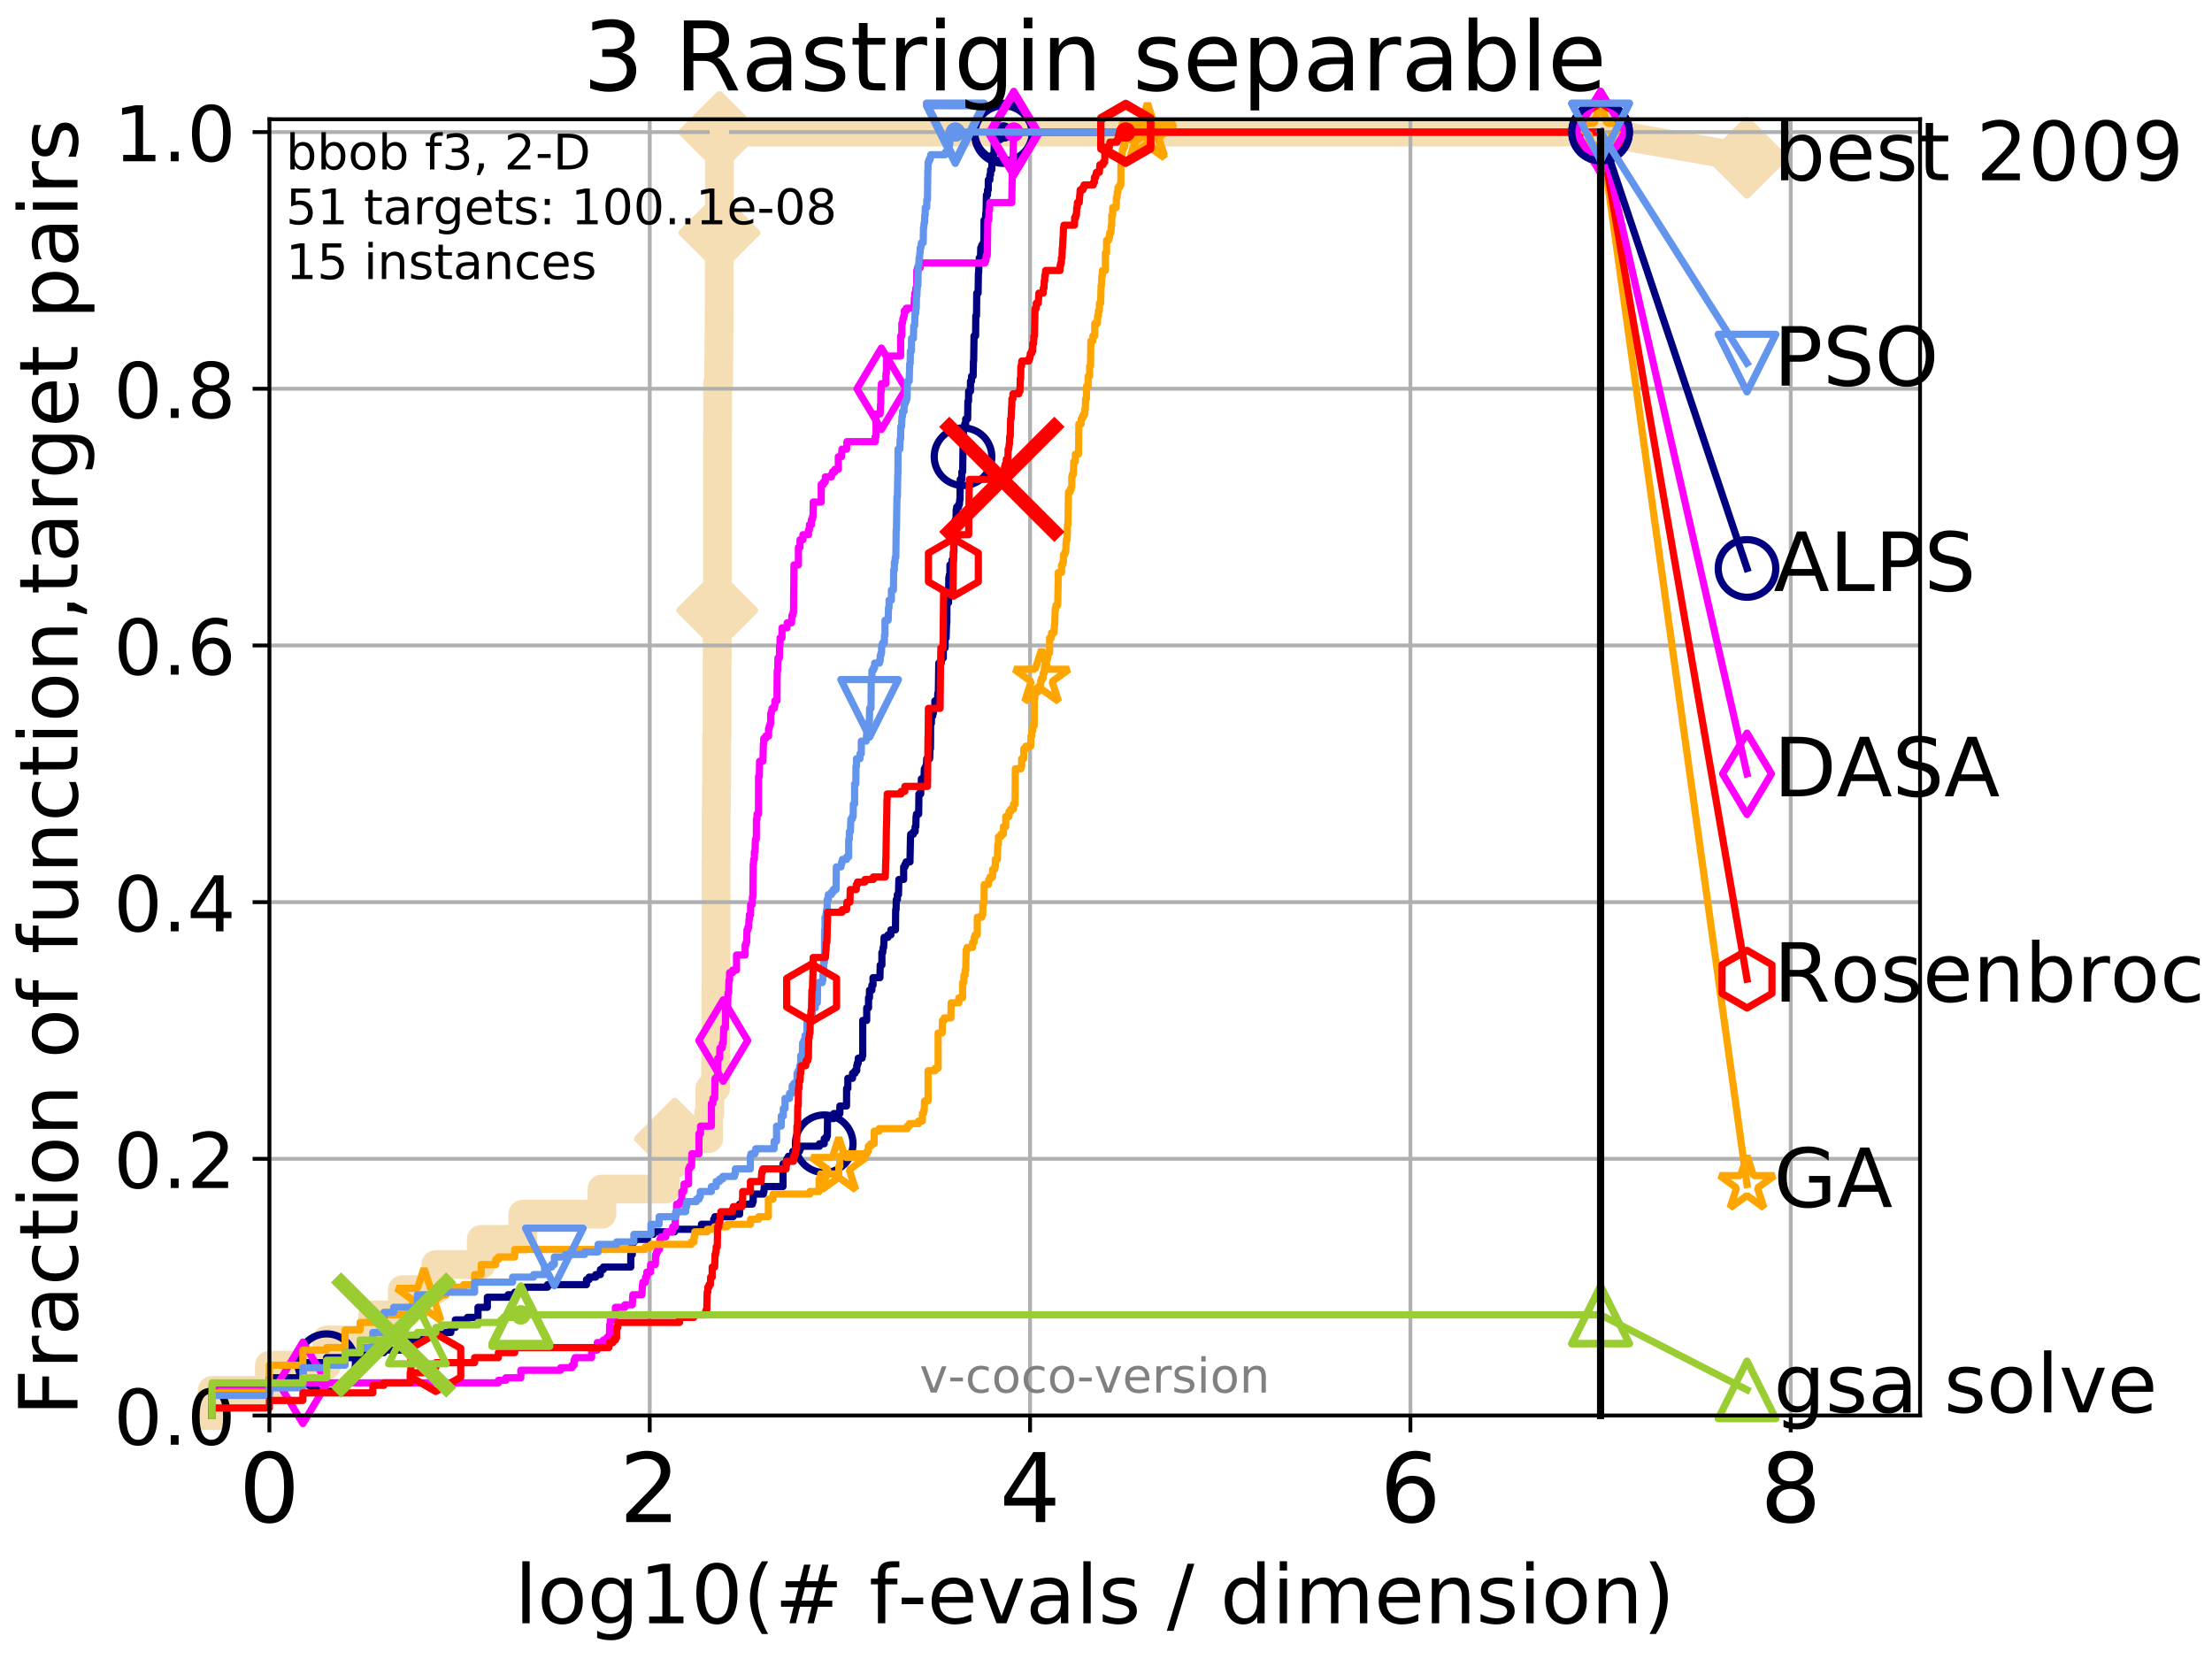 <?xml version="1.0" encoding="utf-8" standalone="no"?>
<!DOCTYPE svg PUBLIC "-//W3C//DTD SVG 1.1//EN"
  "http://www.w3.org/Graphics/SVG/1.1/DTD/svg11.dtd">
<!-- Created with matplotlib (http://matplotlib.org/) -->
<svg height="345.6pt" version="1.1" viewBox="0 0 460.8 345.6" width="460.8pt" xmlns="http://www.w3.org/2000/svg" xmlns:xlink="http://www.w3.org/1999/xlink">
 <defs>
  <style type="text/css">
*{stroke-linecap:butt;stroke-linejoin:round;}
  </style>
 </defs>
 <g id="figure_1">
  <g id="patch_1">
   <path d="M 0 345.6 
L 460.8 345.6 
L 460.8 0 
L 0 0 
z
" style="fill:#ffffff;"/>
  </g>
  <g id="axes_1">
   <g id="patch_2">
    <path d="M 56.12 294.88 
L 399.984 294.88 
L 399.984 24.84 
L 56.12 24.84 
z
" style="fill:#ffffff;"/>
   </g>
   <g id="line2d_1">
    <path d="M 44.194 294.88 
L 44.194 289.638 
L 56.12 289.638 
L 56.12 284.395 
L 68.046 284.395 
L 68.046 279.153 
L 77.674 279.153 
L 77.674 273.91 
L 83.81 273.91 
L 83.81 268.668 
L 90.786 268.668 
L 90.786 263.425 
L 100.25 263.425 
L 100.25 258.183 
L 108.905 258.183 
L 108.905 252.94 
L 125.376 252.94 
L 125.376 247.698 
L 138.631 247.698 
L 138.631 242.455 
L 140.578 242.455 
L 140.578 237.213 
L 147.618 237.213 
L 147.618 231.97 
L 147.869 231.97 
L 147.869 226.728 
L 149.072 226.728 
L 149.072 221.485 
L 149.111 221.485 
L 149.111 205.758 
L 149.15 205.758 
L 149.15 179.546 
L 149.188 179.546 
L 149.188 169.061 
L 149.227 169.061 
L 149.227 163.818 
L 149.303 163.818 
L 149.303 153.333 
L 149.38 153.333 
L 149.38 137.606 
L 149.418 137.606 
L 149.418 127.121 
L 149.456 127.121 
L 149.456 90.423 
L 149.493 90.423 
L 149.493 79.938 
L 149.719 79.938 
L 149.719 74.696 
L 149.756 74.696 
L 149.756 69.453 
L 149.793 69.453 
L 149.793 64.211 
L 149.83 64.211 
L 149.83 48.484 
L 149.867 48.484 
L 149.867 27.514 
L 333.43 27.514 
" style="fill:none;stroke:#f5deb3;stroke-linecap:square;stroke-width:6;"/>
   </g>
   <g id="line2d_2">
    <defs>
     <path d="M -0 7.778 
L 7.778 0 
L 0 -7.778 
L -7.778 -0 
z
" id="m4654249c08" style="stroke:#f5deb3;stroke-linejoin:miter;stroke-width:1.5;"/>
    </defs>
    <g>
     <use style="fill:#f5deb3;stroke:#f5deb3;stroke-linejoin:miter;stroke-width:1.5;" x="140.578" xlink:href="#m4654249c08" y="237.213"/>
     <use style="fill:#f5deb3;stroke:#f5deb3;stroke-linejoin:miter;stroke-width:1.5;" x="149.418" xlink:href="#m4654249c08" y="127.121"/>
     <use style="fill:#f5deb3;stroke:#f5deb3;stroke-linejoin:miter;stroke-width:1.5;" x="149.867" xlink:href="#m4654249c08" y="48.484"/>
     <use style="fill:#f5deb3;stroke:#f5deb3;stroke-linejoin:miter;stroke-width:1.5;" x="149.867" xlink:href="#m4654249c08" y="27.514"/>
     <use style="fill:#f5deb3;stroke:#f5deb3;stroke-linejoin:miter;stroke-width:1.5;" x="149.867" xlink:href="#m4654249c08" y="27.514"/>
     <use style="fill:#f5deb3;stroke:#f5deb3;stroke-linejoin:miter;stroke-width:1.5;" x="333.43" xlink:href="#m4654249c08" y="27.514"/>
    </g>
   </g>
   <g id="line2d_3">
    <path style="fill:none;stroke:#f5deb3;stroke-linecap:square;stroke-width:6;"/>
    <g/>
   </g>
   <g id="line2d_4">
    <path d="M 333.43 27.514 
L 363.934 32.861 
" style="fill:none;stroke:#f5deb3;stroke-linecap:square;stroke-width:6;"/>
    <g>
     <use style="fill:#f5deb3;stroke:#f5deb3;stroke-linejoin:miter;stroke-width:1.5;" x="333.43" xlink:href="#m4654249c08" y="27.514"/>
     <use style="fill:#f5deb3;stroke:#f5deb3;stroke-linejoin:miter;stroke-width:1.5;" x="363.934" xlink:href="#m4654249c08" y="32.861"/>
    </g>
   </g>
   <g id="matplotlib.axis_1">
    <g id="xtick_1">
     <g id="line2d_5">
      <path clip-path="url(#p97aa8f3bb3)" d="M 56.12 294.88 
L 56.12 24.84 
" style="fill:none;stroke:#b0b0b0;stroke-linecap:square;stroke-width:0.8;"/>
     </g>
     <g id="line2d_6">
      <defs>
       <path d="M 0 0 
L 0 3.5 
" id="mf4032a0103" style="stroke:#000000;stroke-width:0.8;"/>
      </defs>
      <g>
       <use style="stroke:#000000;stroke-width:0.8;" x="56.12" xlink:href="#mf4032a0103" y="294.88"/>
      </g>
     </g>
     <g id="text_1">
      <!-- 0 -->
      <defs>
       <path d="M 31.781 66.406 
Q 24.172 66.406 20.328 58.906 
Q 16.5 51.422 16.5 36.375 
Q 16.5 21.391 20.328 13.891 
Q 24.172 6.391 31.781 6.391 
Q 39.453 6.391 43.281 13.891 
Q 47.125 21.391 47.125 36.375 
Q 47.125 51.422 43.281 58.906 
Q 39.453 66.406 31.781 66.406 
z
M 31.781 74.219 
Q 44.047 74.219 50.516 64.516 
Q 56.984 54.828 56.984 36.375 
Q 56.984 17.969 50.516 8.266 
Q 44.047 -1.422 31.781 -1.422 
Q 19.531 -1.422 13.062 8.266 
Q 6.594 17.969 6.594 36.375 
Q 6.594 54.828 13.062 64.516 
Q 19.531 74.219 31.781 74.219 
z
" id="DejaVuSans-30"/>
      </defs>
      <g transform="translate(49.758 317.077)scale(0.2 -0.2)">
       <use xlink:href="#DejaVuSans-30"/>
      </g>
     </g>
    </g>
    <g id="xtick_2">
     <g id="line2d_7">
      <path clip-path="url(#p97aa8f3bb3)" d="M 135.351 294.88 
L 135.351 24.84 
" style="fill:none;stroke:#b0b0b0;stroke-linecap:square;stroke-width:0.8;"/>
     </g>
     <g id="line2d_8">
      <g>
       <use style="stroke:#000000;stroke-width:0.8;" x="135.351" xlink:href="#mf4032a0103" y="294.88"/>
      </g>
     </g>
     <g id="text_2">
      <!-- 2 -->
      <defs>
       <path d="M 19.188 8.297 
L 53.609 8.297 
L 53.609 0 
L 7.328 0 
L 7.328 8.297 
Q 12.938 14.109 22.625 23.891 
Q 32.328 33.688 34.812 36.531 
Q 39.547 41.844 41.422 45.531 
Q 43.312 49.219 43.312 52.781 
Q 43.312 58.594 39.234 62.25 
Q 35.156 65.922 28.609 65.922 
Q 23.969 65.922 18.812 64.312 
Q 13.672 62.703 7.812 59.422 
L 7.812 69.391 
Q 13.766 71.781 18.938 73 
Q 24.125 74.219 28.422 74.219 
Q 39.75 74.219 46.484 68.547 
Q 53.219 62.891 53.219 53.422 
Q 53.219 48.922 51.531 44.891 
Q 49.859 40.875 45.406 35.406 
Q 44.188 33.984 37.641 27.219 
Q 31.109 20.453 19.188 8.297 
z
" id="DejaVuSans-32"/>
      </defs>
      <g transform="translate(128.989 317.077)scale(0.2 -0.2)">
       <use xlink:href="#DejaVuSans-32"/>
      </g>
     </g>
    </g>
    <g id="xtick_3">
     <g id="line2d_9">
      <path clip-path="url(#p97aa8f3bb3)" d="M 214.583 294.88 
L 214.583 24.84 
" style="fill:none;stroke:#b0b0b0;stroke-linecap:square;stroke-width:0.8;"/>
     </g>
     <g id="line2d_10">
      <g>
       <use style="stroke:#000000;stroke-width:0.8;" x="214.583" xlink:href="#mf4032a0103" y="294.88"/>
      </g>
     </g>
     <g id="text_3">
      <!-- 4 -->
      <defs>
       <path d="M 37.797 64.312 
L 12.891 25.391 
L 37.797 25.391 
z
M 35.203 72.906 
L 47.609 72.906 
L 47.609 25.391 
L 58.016 25.391 
L 58.016 17.188 
L 47.609 17.188 
L 47.609 0 
L 37.797 0 
L 37.797 17.188 
L 4.891 17.188 
L 4.891 26.703 
z
" id="DejaVuSans-34"/>
      </defs>
      <g transform="translate(208.22 317.077)scale(0.2 -0.2)">
       <use xlink:href="#DejaVuSans-34"/>
      </g>
     </g>
    </g>
    <g id="xtick_4">
     <g id="line2d_11">
      <path clip-path="url(#p97aa8f3bb3)" d="M 293.814 294.88 
L 293.814 24.84 
" style="fill:none;stroke:#b0b0b0;stroke-linecap:square;stroke-width:0.8;"/>
     </g>
     <g id="line2d_12">
      <g>
       <use style="stroke:#000000;stroke-width:0.8;" x="293.814" xlink:href="#mf4032a0103" y="294.88"/>
      </g>
     </g>
     <g id="text_4">
      <!-- 6 -->
      <defs>
       <path d="M 33.016 40.375 
Q 26.375 40.375 22.484 35.828 
Q 18.609 31.297 18.609 23.391 
Q 18.609 15.531 22.484 10.953 
Q 26.375 6.391 33.016 6.391 
Q 39.656 6.391 43.531 10.953 
Q 47.406 15.531 47.406 23.391 
Q 47.406 31.297 43.531 35.828 
Q 39.656 40.375 33.016 40.375 
z
M 52.594 71.297 
L 52.594 62.312 
Q 48.875 64.062 45.094 64.984 
Q 41.312 65.922 37.594 65.922 
Q 27.828 65.922 22.672 59.328 
Q 17.531 52.734 16.797 39.406 
Q 19.672 43.656 24.016 45.922 
Q 28.375 48.188 33.594 48.188 
Q 44.578 48.188 50.953 41.516 
Q 57.328 34.859 57.328 23.391 
Q 57.328 12.156 50.688 5.359 
Q 44.047 -1.422 33.016 -1.422 
Q 20.359 -1.422 13.672 8.266 
Q 6.984 17.969 6.984 36.375 
Q 6.984 53.656 15.188 63.938 
Q 23.391 74.219 37.203 74.219 
Q 40.922 74.219 44.703 73.484 
Q 48.484 72.75 52.594 71.297 
z
" id="DejaVuSans-36"/>
      </defs>
      <g transform="translate(287.452 317.077)scale(0.2 -0.2)">
       <use xlink:href="#DejaVuSans-36"/>
      </g>
     </g>
    </g>
    <g id="xtick_5">
     <g id="line2d_13">
      <path clip-path="url(#p97aa8f3bb3)" d="M 373.045 294.88 
L 373.045 24.84 
" style="fill:none;stroke:#b0b0b0;stroke-linecap:square;stroke-width:0.8;"/>
     </g>
     <g id="line2d_14">
      <g>
       <use style="stroke:#000000;stroke-width:0.8;" x="373.045" xlink:href="#mf4032a0103" y="294.88"/>
      </g>
     </g>
     <g id="text_5">
      <!-- 8 -->
      <defs>
       <path d="M 31.781 34.625 
Q 24.75 34.625 20.719 30.859 
Q 16.703 27.094 16.703 20.516 
Q 16.703 13.922 20.719 10.156 
Q 24.75 6.391 31.781 6.391 
Q 38.812 6.391 42.859 10.172 
Q 46.922 13.969 46.922 20.516 
Q 46.922 27.094 42.891 30.859 
Q 38.875 34.625 31.781 34.625 
z
M 21.922 38.812 
Q 15.578 40.375 12.031 44.719 
Q 8.5 49.078 8.5 55.328 
Q 8.5 64.062 14.719 69.141 
Q 20.953 74.219 31.781 74.219 
Q 42.672 74.219 48.875 69.141 
Q 55.078 64.062 55.078 55.328 
Q 55.078 49.078 51.531 44.719 
Q 48 40.375 41.703 38.812 
Q 48.828 37.156 52.797 32.312 
Q 56.781 27.484 56.781 20.516 
Q 56.781 9.906 50.312 4.234 
Q 43.844 -1.422 31.781 -1.422 
Q 19.734 -1.422 13.25 4.234 
Q 6.781 9.906 6.781 20.516 
Q 6.781 27.484 10.781 32.312 
Q 14.797 37.156 21.922 38.812 
z
M 18.312 54.391 
Q 18.312 48.734 21.844 45.562 
Q 25.391 42.391 31.781 42.391 
Q 38.141 42.391 41.719 45.562 
Q 45.312 48.734 45.312 54.391 
Q 45.312 60.062 41.719 63.234 
Q 38.141 66.406 31.781 66.406 
Q 25.391 66.406 21.844 63.234 
Q 18.312 60.062 18.312 54.391 
z
" id="DejaVuSans-38"/>
      </defs>
      <g transform="translate(366.683 317.077)scale(0.2 -0.2)">
       <use xlink:href="#DejaVuSans-38"/>
      </g>
     </g>
    </g>
    <g id="text_6">
     <!-- log10(# f-evals / dimension) -->
     <defs>
      <path d="M 9.422 75.984 
L 18.406 75.984 
L 18.406 0 
L 9.422 0 
z
" id="DejaVuSans-6c"/>
      <path d="M 30.609 48.391 
Q 23.391 48.391 19.188 42.75 
Q 14.984 37.109 14.984 27.297 
Q 14.984 17.484 19.156 11.844 
Q 23.344 6.203 30.609 6.203 
Q 37.797 6.203 41.984 11.859 
Q 46.188 17.531 46.188 27.297 
Q 46.188 37.016 41.984 42.703 
Q 37.797 48.391 30.609 48.391 
z
M 30.609 56 
Q 42.328 56 49.016 48.375 
Q 55.719 40.766 55.719 27.297 
Q 55.719 13.875 49.016 6.219 
Q 42.328 -1.422 30.609 -1.422 
Q 18.844 -1.422 12.172 6.219 
Q 5.516 13.875 5.516 27.297 
Q 5.516 40.766 12.172 48.375 
Q 18.844 56 30.609 56 
z
" id="DejaVuSans-6f"/>
      <path d="M 45.406 27.984 
Q 45.406 37.75 41.375 43.109 
Q 37.359 48.484 30.078 48.484 
Q 22.859 48.484 18.828 43.109 
Q 14.797 37.75 14.797 27.984 
Q 14.797 18.266 18.828 12.891 
Q 22.859 7.516 30.078 7.516 
Q 37.359 7.516 41.375 12.891 
Q 45.406 18.266 45.406 27.984 
z
M 54.391 6.781 
Q 54.391 -7.172 48.188 -13.984 
Q 42 -20.797 29.203 -20.797 
Q 24.469 -20.797 20.266 -20.094 
Q 16.062 -19.391 12.109 -17.922 
L 12.109 -9.188 
Q 16.062 -11.328 19.922 -12.344 
Q 23.781 -13.375 27.781 -13.375 
Q 36.625 -13.375 41.016 -8.766 
Q 45.406 -4.156 45.406 5.172 
L 45.406 9.625 
Q 42.625 4.781 38.281 2.391 
Q 33.938 0 27.875 0 
Q 17.828 0 11.672 7.656 
Q 5.516 15.328 5.516 27.984 
Q 5.516 40.672 11.672 48.328 
Q 17.828 56 27.875 56 
Q 33.938 56 38.281 53.609 
Q 42.625 51.219 45.406 46.391 
L 45.406 54.688 
L 54.391 54.688 
z
" id="DejaVuSans-67"/>
      <path d="M 12.406 8.297 
L 28.516 8.297 
L 28.516 63.922 
L 10.984 60.406 
L 10.984 69.391 
L 28.422 72.906 
L 38.281 72.906 
L 38.281 8.297 
L 54.391 8.297 
L 54.391 0 
L 12.406 0 
z
" id="DejaVuSans-31"/>
      <path d="M 31 75.875 
Q 24.469 64.656 21.281 53.656 
Q 18.109 42.672 18.109 31.391 
Q 18.109 20.125 21.312 9.062 
Q 24.516 -2 31 -13.188 
L 23.188 -13.188 
Q 15.875 -1.703 12.234 9.375 
Q 8.594 20.453 8.594 31.391 
Q 8.594 42.281 12.203 53.312 
Q 15.828 64.359 23.188 75.875 
z
" id="DejaVuSans-28"/>
      <path d="M 51.125 44 
L 36.922 44 
L 32.812 27.688 
L 47.125 27.688 
z
M 43.797 71.781 
L 38.719 51.516 
L 52.984 51.516 
L 58.109 71.781 
L 65.922 71.781 
L 60.891 51.516 
L 76.125 51.516 
L 76.125 44 
L 58.984 44 
L 54.984 27.688 
L 70.516 27.688 
L 70.516 20.219 
L 53.078 20.219 
L 48 0 
L 40.188 0 
L 45.219 20.219 
L 30.906 20.219 
L 25.875 0 
L 18.016 0 
L 23.094 20.219 
L 7.719 20.219 
L 7.719 27.688 
L 24.906 27.688 
L 29 44 
L 13.281 44 
L 13.281 51.516 
L 30.906 51.516 
L 35.891 71.781 
z
" id="DejaVuSans-23"/>
      <path id="DejaVuSans-20"/>
      <path d="M 37.109 75.984 
L 37.109 68.5 
L 28.516 68.5 
Q 23.688 68.5 21.797 66.547 
Q 19.922 64.594 19.922 59.516 
L 19.922 54.688 
L 34.719 54.688 
L 34.719 47.703 
L 19.922 47.703 
L 19.922 0 
L 10.891 0 
L 10.891 47.703 
L 2.297 47.703 
L 2.297 54.688 
L 10.891 54.688 
L 10.891 58.5 
Q 10.891 67.625 15.141 71.797 
Q 19.391 75.984 28.609 75.984 
z
" id="DejaVuSans-66"/>
      <path d="M 4.891 31.391 
L 31.203 31.391 
L 31.203 23.391 
L 4.891 23.391 
z
" id="DejaVuSans-2d"/>
      <path d="M 56.203 29.594 
L 56.203 25.203 
L 14.891 25.203 
Q 15.484 15.922 20.484 11.062 
Q 25.484 6.203 34.422 6.203 
Q 39.594 6.203 44.453 7.469 
Q 49.312 8.734 54.109 11.281 
L 54.109 2.781 
Q 49.266 0.734 44.188 -0.344 
Q 39.109 -1.422 33.891 -1.422 
Q 20.797 -1.422 13.156 6.188 
Q 5.516 13.812 5.516 26.812 
Q 5.516 40.234 12.766 48.109 
Q 20.016 56 32.328 56 
Q 43.359 56 49.781 48.891 
Q 56.203 41.797 56.203 29.594 
z
M 47.219 32.234 
Q 47.125 39.594 43.094 43.984 
Q 39.062 48.391 32.422 48.391 
Q 24.906 48.391 20.391 44.141 
Q 15.875 39.891 15.188 32.172 
z
" id="DejaVuSans-65"/>
      <path d="M 2.984 54.688 
L 12.5 54.688 
L 29.594 8.797 
L 46.688 54.688 
L 56.203 54.688 
L 35.688 0 
L 23.484 0 
z
" id="DejaVuSans-76"/>
      <path d="M 34.281 27.484 
Q 23.391 27.484 19.188 25 
Q 14.984 22.516 14.984 16.5 
Q 14.984 11.719 18.141 8.906 
Q 21.297 6.109 26.703 6.109 
Q 34.188 6.109 38.703 11.406 
Q 43.219 16.703 43.219 25.484 
L 43.219 27.484 
z
M 52.203 31.203 
L 52.203 0 
L 43.219 0 
L 43.219 8.297 
Q 40.141 3.328 35.547 0.953 
Q 30.953 -1.422 24.312 -1.422 
Q 15.922 -1.422 10.953 3.297 
Q 6 8.016 6 15.922 
Q 6 25.141 12.172 29.828 
Q 18.359 34.516 30.609 34.516 
L 43.219 34.516 
L 43.219 35.406 
Q 43.219 41.609 39.141 45 
Q 35.062 48.391 27.688 48.391 
Q 23 48.391 18.547 47.266 
Q 14.109 46.141 10.016 43.891 
L 10.016 52.203 
Q 14.938 54.109 19.578 55.047 
Q 24.219 56 28.609 56 
Q 40.484 56 46.344 49.844 
Q 52.203 43.703 52.203 31.203 
z
" id="DejaVuSans-61"/>
      <path d="M 44.281 53.078 
L 44.281 44.578 
Q 40.484 46.531 36.375 47.5 
Q 32.281 48.484 27.875 48.484 
Q 21.188 48.484 17.844 46.438 
Q 14.5 44.391 14.5 40.281 
Q 14.5 37.156 16.891 35.375 
Q 19.281 33.594 26.516 31.984 
L 29.594 31.297 
Q 39.156 29.25 43.188 25.516 
Q 47.219 21.781 47.219 15.094 
Q 47.219 7.469 41.188 3.016 
Q 35.156 -1.422 24.609 -1.422 
Q 20.219 -1.422 15.453 -0.562 
Q 10.688 0.297 5.422 2 
L 5.422 11.281 
Q 10.406 8.688 15.234 7.391 
Q 20.062 6.109 24.812 6.109 
Q 31.156 6.109 34.562 8.281 
Q 37.984 10.453 37.984 14.406 
Q 37.984 18.062 35.516 20.016 
Q 33.062 21.969 24.703 23.781 
L 21.578 24.516 
Q 13.234 26.266 9.516 29.906 
Q 5.812 33.547 5.812 39.891 
Q 5.812 47.609 11.281 51.797 
Q 16.75 56 26.812 56 
Q 31.781 56 36.172 55.266 
Q 40.578 54.547 44.281 53.078 
z
" id="DejaVuSans-73"/>
      <path d="M 25.391 72.906 
L 33.688 72.906 
L 8.297 -9.281 
L 0 -9.281 
z
" id="DejaVuSans-2f"/>
      <path d="M 45.406 46.391 
L 45.406 75.984 
L 54.391 75.984 
L 54.391 0 
L 45.406 0 
L 45.406 8.203 
Q 42.578 3.328 38.25 0.953 
Q 33.938 -1.422 27.875 -1.422 
Q 17.969 -1.422 11.734 6.484 
Q 5.516 14.406 5.516 27.297 
Q 5.516 40.188 11.734 48.094 
Q 17.969 56 27.875 56 
Q 33.938 56 38.25 53.625 
Q 42.578 51.266 45.406 46.391 
z
M 14.797 27.297 
Q 14.797 17.391 18.875 11.75 
Q 22.953 6.109 30.078 6.109 
Q 37.203 6.109 41.297 11.75 
Q 45.406 17.391 45.406 27.297 
Q 45.406 37.203 41.297 42.844 
Q 37.203 48.484 30.078 48.484 
Q 22.953 48.484 18.875 42.844 
Q 14.797 37.203 14.797 27.297 
z
" id="DejaVuSans-64"/>
      <path d="M 9.422 54.688 
L 18.406 54.688 
L 18.406 0 
L 9.422 0 
z
M 9.422 75.984 
L 18.406 75.984 
L 18.406 64.594 
L 9.422 64.594 
z
" id="DejaVuSans-69"/>
      <path d="M 52 44.188 
Q 55.375 50.25 60.062 53.125 
Q 64.75 56 71.094 56 
Q 79.641 56 84.281 50.016 
Q 88.922 44.047 88.922 33.016 
L 88.922 0 
L 79.891 0 
L 79.891 32.719 
Q 79.891 40.578 77.094 44.375 
Q 74.312 48.188 68.609 48.188 
Q 61.625 48.188 57.562 43.547 
Q 53.516 38.922 53.516 30.906 
L 53.516 0 
L 44.484 0 
L 44.484 32.719 
Q 44.484 40.625 41.703 44.406 
Q 38.922 48.188 33.109 48.188 
Q 26.219 48.188 22.156 43.531 
Q 18.109 38.875 18.109 30.906 
L 18.109 0 
L 9.078 0 
L 9.078 54.688 
L 18.109 54.688 
L 18.109 46.188 
Q 21.188 51.219 25.484 53.609 
Q 29.781 56 35.688 56 
Q 41.656 56 45.828 52.969 
Q 50 49.953 52 44.188 
z
" id="DejaVuSans-6d"/>
      <path d="M 54.891 33.016 
L 54.891 0 
L 45.906 0 
L 45.906 32.719 
Q 45.906 40.484 42.875 44.328 
Q 39.844 48.188 33.797 48.188 
Q 26.516 48.188 22.312 43.547 
Q 18.109 38.922 18.109 30.906 
L 18.109 0 
L 9.078 0 
L 9.078 54.688 
L 18.109 54.688 
L 18.109 46.188 
Q 21.344 51.125 25.703 53.562 
Q 30.078 56 35.797 56 
Q 45.219 56 50.047 50.172 
Q 54.891 44.344 54.891 33.016 
z
" id="DejaVuSans-6e"/>
      <path d="M 8.016 75.875 
L 15.828 75.875 
Q 23.141 64.359 26.781 53.312 
Q 30.422 42.281 30.422 31.391 
Q 30.422 20.453 26.781 9.375 
Q 23.141 -1.703 15.828 -13.188 
L 8.016 -13.188 
Q 14.5 -2 17.703 9.062 
Q 20.906 20.125 20.906 31.391 
Q 20.906 42.672 17.703 53.656 
Q 14.5 64.656 8.016 75.875 
z
" id="DejaVuSans-29"/>
     </defs>
     <g transform="translate(107.211 338.154)scale(0.17 -0.17)">
      <use xlink:href="#DejaVuSans-6c"/>
      <use x="27.783" xlink:href="#DejaVuSans-6f"/>
      <use x="88.965" xlink:href="#DejaVuSans-67"/>
      <use x="152.441" xlink:href="#DejaVuSans-31"/>
      <use x="216.064" xlink:href="#DejaVuSans-30"/>
      <use x="279.688" xlink:href="#DejaVuSans-28"/>
      <use x="318.701" xlink:href="#DejaVuSans-23"/>
      <use x="402.49" xlink:href="#DejaVuSans-20"/>
      <use x="434.277" xlink:href="#DejaVuSans-66"/>
      <use x="469.404" xlink:href="#DejaVuSans-2d"/>
      <use x="505.488" xlink:href="#DejaVuSans-65"/>
      <use x="567.012" xlink:href="#DejaVuSans-76"/>
      <use x="626.191" xlink:href="#DejaVuSans-61"/>
      <use x="687.471" xlink:href="#DejaVuSans-6c"/>
      <use x="715.254" xlink:href="#DejaVuSans-73"/>
      <use x="767.354" xlink:href="#DejaVuSans-20"/>
      <use x="799.141" xlink:href="#DejaVuSans-2f"/>
      <use x="832.832" xlink:href="#DejaVuSans-20"/>
      <use x="864.619" xlink:href="#DejaVuSans-64"/>
      <use x="928.096" xlink:href="#DejaVuSans-69"/>
      <use x="955.879" xlink:href="#DejaVuSans-6d"/>
      <use x="1053.291" xlink:href="#DejaVuSans-65"/>
      <use x="1114.814" xlink:href="#DejaVuSans-6e"/>
      <use x="1178.193" xlink:href="#DejaVuSans-73"/>
      <use x="1230.293" xlink:href="#DejaVuSans-69"/>
      <use x="1258.076" xlink:href="#DejaVuSans-6f"/>
      <use x="1319.258" xlink:href="#DejaVuSans-6e"/>
      <use x="1382.637" xlink:href="#DejaVuSans-29"/>
     </g>
    </g>
   </g>
   <g id="matplotlib.axis_2">
    <g id="ytick_1">
     <g id="line2d_15">
      <path clip-path="url(#p97aa8f3bb3)" d="M 56.12 294.88 
L 399.984 294.88 
" style="fill:none;stroke:#b0b0b0;stroke-linecap:square;stroke-width:0.8;"/>
     </g>
     <g id="line2d_16">
      <defs>
       <path d="M 0 0 
L -3.5 0 
" id="m2bac33d4db" style="stroke:#000000;stroke-width:0.8;"/>
      </defs>
      <g>
       <use style="stroke:#000000;stroke-width:0.8;" x="56.12" xlink:href="#m2bac33d4db" y="294.88"/>
      </g>
     </g>
     <g id="text_7">
      <!-- 0.0 -->
      <defs>
       <path d="M 10.688 12.406 
L 21 12.406 
L 21 0 
L 10.688 0 
z
" id="DejaVuSans-2e"/>
      </defs>
      <g transform="translate(23.675 300.959)scale(0.16 -0.16)">
       <use xlink:href="#DejaVuSans-30"/>
       <use x="63.623" xlink:href="#DejaVuSans-2e"/>
       <use x="95.41" xlink:href="#DejaVuSans-30"/>
      </g>
     </g>
    </g>
    <g id="ytick_2">
     <g id="line2d_17">
      <path clip-path="url(#p97aa8f3bb3)" d="M 56.12 241.407 
L 399.984 241.407 
" style="fill:none;stroke:#b0b0b0;stroke-linecap:square;stroke-width:0.8;"/>
     </g>
     <g id="line2d_18">
      <g>
       <use style="stroke:#000000;stroke-width:0.8;" x="56.12" xlink:href="#m2bac33d4db" y="241.407"/>
      </g>
     </g>
     <g id="text_8">
      <!-- 0.2 -->
      <g transform="translate(23.675 247.485)scale(0.16 -0.16)">
       <use xlink:href="#DejaVuSans-30"/>
       <use x="63.623" xlink:href="#DejaVuSans-2e"/>
       <use x="95.41" xlink:href="#DejaVuSans-32"/>
      </g>
     </g>
    </g>
    <g id="ytick_3">
     <g id="line2d_19">
      <path clip-path="url(#p97aa8f3bb3)" d="M 56.12 187.933 
L 399.984 187.933 
" style="fill:none;stroke:#b0b0b0;stroke-linecap:square;stroke-width:0.8;"/>
     </g>
     <g id="line2d_20">
      <g>
       <use style="stroke:#000000;stroke-width:0.8;" x="56.12" xlink:href="#m2bac33d4db" y="187.933"/>
      </g>
     </g>
     <g id="text_9">
      <!-- 0.4 -->
      <g transform="translate(23.675 194.012)scale(0.16 -0.16)">
       <use xlink:href="#DejaVuSans-30"/>
       <use x="63.623" xlink:href="#DejaVuSans-2e"/>
       <use x="95.41" xlink:href="#DejaVuSans-34"/>
      </g>
     </g>
    </g>
    <g id="ytick_4">
     <g id="line2d_21">
      <path clip-path="url(#p97aa8f3bb3)" d="M 56.12 134.46 
L 399.984 134.46 
" style="fill:none;stroke:#b0b0b0;stroke-linecap:square;stroke-width:0.8;"/>
     </g>
     <g id="line2d_22">
      <g>
       <use style="stroke:#000000;stroke-width:0.8;" x="56.12" xlink:href="#m2bac33d4db" y="134.46"/>
      </g>
     </g>
     <g id="text_10">
      <!-- 0.6 -->
      <g transform="translate(23.675 140.539)scale(0.16 -0.16)">
       <use xlink:href="#DejaVuSans-30"/>
       <use x="63.623" xlink:href="#DejaVuSans-2e"/>
       <use x="95.41" xlink:href="#DejaVuSans-36"/>
      </g>
     </g>
    </g>
    <g id="ytick_5">
     <g id="line2d_23">
      <path clip-path="url(#p97aa8f3bb3)" d="M 56.12 80.987 
L 399.984 80.987 
" style="fill:none;stroke:#b0b0b0;stroke-linecap:square;stroke-width:0.8;"/>
     </g>
     <g id="line2d_24">
      <g>
       <use style="stroke:#000000;stroke-width:0.8;" x="56.12" xlink:href="#m2bac33d4db" y="80.987"/>
      </g>
     </g>
     <g id="text_11">
      <!-- 0.8 -->
      <g transform="translate(23.675 87.066)scale(0.16 -0.16)">
       <use xlink:href="#DejaVuSans-30"/>
       <use x="63.623" xlink:href="#DejaVuSans-2e"/>
       <use x="95.41" xlink:href="#DejaVuSans-38"/>
      </g>
     </g>
    </g>
    <g id="ytick_6">
     <g id="line2d_25">
      <path clip-path="url(#p97aa8f3bb3)" d="M 56.12 27.514 
L 399.984 27.514 
" style="fill:none;stroke:#b0b0b0;stroke-linecap:square;stroke-width:0.8;"/>
     </g>
     <g id="line2d_26">
      <g>
       <use style="stroke:#000000;stroke-width:0.8;" x="56.12" xlink:href="#m2bac33d4db" y="27.514"/>
      </g>
     </g>
     <g id="text_12">
      <!-- 1.0 -->
      <g transform="translate(23.675 33.592)scale(0.16 -0.16)">
       <use xlink:href="#DejaVuSans-31"/>
       <use x="63.623" xlink:href="#DejaVuSans-2e"/>
       <use x="95.41" xlink:href="#DejaVuSans-30"/>
      </g>
     </g>
    </g>
    <g id="text_13">
     <!-- Fraction of function,target pairs -->
     <defs>
      <path d="M 9.812 72.906 
L 51.703 72.906 
L 51.703 64.594 
L 19.672 64.594 
L 19.672 43.109 
L 48.578 43.109 
L 48.578 34.812 
L 19.672 34.812 
L 19.672 0 
L 9.812 0 
z
" id="DejaVuSans-46"/>
      <path d="M 41.109 46.297 
Q 39.594 47.172 37.812 47.578 
Q 36.031 48 33.891 48 
Q 26.266 48 22.188 43.047 
Q 18.109 38.094 18.109 28.812 
L 18.109 0 
L 9.078 0 
L 9.078 54.688 
L 18.109 54.688 
L 18.109 46.188 
Q 20.953 51.172 25.484 53.578 
Q 30.031 56 36.531 56 
Q 37.453 56 38.578 55.875 
Q 39.703 55.766 41.062 55.516 
z
" id="DejaVuSans-72"/>
      <path d="M 48.781 52.594 
L 48.781 44.188 
Q 44.969 46.297 41.141 47.344 
Q 37.312 48.391 33.406 48.391 
Q 24.656 48.391 19.812 42.844 
Q 14.984 37.312 14.984 27.297 
Q 14.984 17.281 19.812 11.734 
Q 24.656 6.203 33.406 6.203 
Q 37.312 6.203 41.141 7.25 
Q 44.969 8.297 48.781 10.406 
L 48.781 2.094 
Q 45.016 0.344 40.984 -0.531 
Q 36.969 -1.422 32.422 -1.422 
Q 20.062 -1.422 12.781 6.344 
Q 5.516 14.109 5.516 27.297 
Q 5.516 40.672 12.859 48.328 
Q 20.219 56 33.016 56 
Q 37.156 56 41.109 55.141 
Q 45.062 54.297 48.781 52.594 
z
" id="DejaVuSans-63"/>
      <path d="M 18.312 70.219 
L 18.312 54.688 
L 36.812 54.688 
L 36.812 47.703 
L 18.312 47.703 
L 18.312 18.016 
Q 18.312 11.328 20.141 9.422 
Q 21.969 7.516 27.594 7.516 
L 36.812 7.516 
L 36.812 0 
L 27.594 0 
Q 17.188 0 13.234 3.875 
Q 9.281 7.766 9.281 18.016 
L 9.281 47.703 
L 2.688 47.703 
L 2.688 54.688 
L 9.281 54.688 
L 9.281 70.219 
z
" id="DejaVuSans-74"/>
      <path d="M 8.5 21.578 
L 8.5 54.688 
L 17.484 54.688 
L 17.484 21.922 
Q 17.484 14.156 20.5 10.266 
Q 23.531 6.391 29.594 6.391 
Q 36.859 6.391 41.078 11.031 
Q 45.312 15.672 45.312 23.688 
L 45.312 54.688 
L 54.297 54.688 
L 54.297 0 
L 45.312 0 
L 45.312 8.406 
Q 42.047 3.422 37.719 1 
Q 33.406 -1.422 27.688 -1.422 
Q 18.266 -1.422 13.375 4.438 
Q 8.5 10.297 8.5 21.578 
z
M 31.109 56 
z
" id="DejaVuSans-75"/>
      <path d="M 11.719 12.406 
L 22.016 12.406 
L 22.016 4 
L 14.016 -11.625 
L 7.719 -11.625 
L 11.719 4 
z
" id="DejaVuSans-2c"/>
      <path d="M 18.109 8.203 
L 18.109 -20.797 
L 9.078 -20.797 
L 9.078 54.688 
L 18.109 54.688 
L 18.109 46.391 
Q 20.953 51.266 25.266 53.625 
Q 29.594 56 35.594 56 
Q 45.562 56 51.781 48.094 
Q 58.016 40.188 58.016 27.297 
Q 58.016 14.406 51.781 6.484 
Q 45.562 -1.422 35.594 -1.422 
Q 29.594 -1.422 25.266 0.953 
Q 20.953 3.328 18.109 8.203 
z
M 48.688 27.297 
Q 48.688 37.203 44.609 42.844 
Q 40.531 48.484 33.406 48.484 
Q 26.266 48.484 22.188 42.844 
Q 18.109 37.203 18.109 27.297 
Q 18.109 17.391 22.188 11.75 
Q 26.266 6.109 33.406 6.109 
Q 40.531 6.109 44.609 11.75 
Q 48.688 17.391 48.688 27.297 
z
" id="DejaVuSans-70"/>
     </defs>
     <g transform="translate(16.14 294.999)rotate(-90)scale(0.17 -0.17)">
      <use xlink:href="#DejaVuSans-46"/>
      <use x="57.41" xlink:href="#DejaVuSans-72"/>
      <use x="98.523" xlink:href="#DejaVuSans-61"/>
      <use x="159.803" xlink:href="#DejaVuSans-63"/>
      <use x="214.783" xlink:href="#DejaVuSans-74"/>
      <use x="253.992" xlink:href="#DejaVuSans-69"/>
      <use x="281.775" xlink:href="#DejaVuSans-6f"/>
      <use x="342.957" xlink:href="#DejaVuSans-6e"/>
      <use x="406.336" xlink:href="#DejaVuSans-20"/>
      <use x="438.123" xlink:href="#DejaVuSans-6f"/>
      <use x="499.305" xlink:href="#DejaVuSans-66"/>
      <use x="534.51" xlink:href="#DejaVuSans-20"/>
      <use x="566.297" xlink:href="#DejaVuSans-66"/>
      <use x="601.502" xlink:href="#DejaVuSans-75"/>
      <use x="664.881" xlink:href="#DejaVuSans-6e"/>
      <use x="728.26" xlink:href="#DejaVuSans-63"/>
      <use x="783.24" xlink:href="#DejaVuSans-74"/>
      <use x="822.449" xlink:href="#DejaVuSans-69"/>
      <use x="850.232" xlink:href="#DejaVuSans-6f"/>
      <use x="911.414" xlink:href="#DejaVuSans-6e"/>
      <use x="974.793" xlink:href="#DejaVuSans-2c"/>
      <use x="1006.58" xlink:href="#DejaVuSans-74"/>
      <use x="1045.789" xlink:href="#DejaVuSans-61"/>
      <use x="1107.068" xlink:href="#DejaVuSans-72"/>
      <use x="1148.166" xlink:href="#DejaVuSans-67"/>
      <use x="1211.643" xlink:href="#DejaVuSans-65"/>
      <use x="1273.166" xlink:href="#DejaVuSans-74"/>
      <use x="1312.375" xlink:href="#DejaVuSans-20"/>
      <use x="1344.162" xlink:href="#DejaVuSans-70"/>
      <use x="1407.639" xlink:href="#DejaVuSans-61"/>
      <use x="1468.918" xlink:href="#DejaVuSans-69"/>
      <use x="1496.701" xlink:href="#DejaVuSans-72"/>
      <use x="1537.814" xlink:href="#DejaVuSans-73"/>
     </g>
    </g>
   </g>
   <g id="line2d_27">
    <defs>
     <path d="M 0 1.5 
C 0.398 1.5 0.779 1.342 1.061 1.061 
C 1.342 0.779 1.5 0.398 1.5 0 
C 1.5 -0.398 1.342 -0.779 1.061 -1.061 
C 0.779 -1.342 0.398 -1.5 0 -1.5 
C -0.398 -1.5 -0.779 -1.342 -1.061 -1.061 
C -1.342 -0.779 -1.5 -0.398 -1.5 0 
C -1.5 0.398 -1.342 0.779 -1.061 1.061 
C -0.779 1.342 -0.398 1.5 0 1.5 
z
" id="mb2d9edee6a" style="stroke:#f5deb3;"/>
    </defs>
    <g>
     <use style="fill:#f5deb3;stroke:#f5deb3;" x="149.867" xlink:href="#mb2d9edee6a" y="27.514"/>
     <use style="fill:#f5deb3;stroke:#f5deb3;" x="149.867" xlink:href="#mb2d9edee6a" y="27.514"/>
    </g>
   </g>
   <g id="line2d_28">
    <defs>
     <path d="M 0 1.5 
C 0.398 1.5 0.779 1.342 1.061 1.061 
C 1.342 0.779 1.5 0.398 1.5 0 
C 1.5 -0.398 1.342 -0.779 1.061 -1.061 
C 0.779 -1.342 0.398 -1.5 0 -1.5 
C -0.398 -1.5 -0.779 -1.342 -1.061 -1.061 
C -1.342 -0.779 -1.5 -0.398 -1.5 0 
C -1.5 0.398 -1.342 0.779 -1.061 1.061 
C -0.779 1.342 -0.398 1.5 0 1.5 
z
" id="m47fd8f802e" style="stroke:#000080;"/>
    </defs>
    <g>
     <use style="fill:#000080;stroke:#000080;" x="209.055" xlink:href="#m47fd8f802e" y="27.514"/>
     <use style="fill:#000080;stroke:#000080;" x="209.055" xlink:href="#m47fd8f802e" y="27.514"/>
    </g>
   </g>
   <g id="line2d_29">
    <path d="M 44.194 294.88 
L 44.194 290.162 
L 56.12 290.162 
L 56.12 287.016 
L 63.096 287.016 
L 63.096 283.871 
L 68.046 283.871 
L 68.046 282.822 
L 75.021 282.822 
L 75.021 282.298 
L 77.674 282.298 
L 77.674 281.774 
L 79.971 281.774 
L 79.971 281.25 
L 85.45 281.25 
L 85.45 279.153 
L 86.947 279.153 
L 86.947 278.104 
L 91.897 278.104 
L 91.897 277.58 
L 93.923 277.58 
L 93.923 276.531 
L 94.853 276.531 
L 94.853 274.959 
L 97.375 274.959 
L 97.375 274.434 
L 99.575 274.434 
L 99.575 272.337 
L 101.525 272.337 
L 101.525 270.24 
L 105.848 270.24 
L 105.848 269.716 
L 107.226 269.716 
L 107.226 269.192 
L 108.905 269.192 
L 108.905 268.668 
L 109.301 268.668 
L 109.301 268.143 
L 114.054 268.143 
L 114.054 267.619 
L 122.177 267.619 
L 122.177 266.571 
L 122.723 266.571 
L 122.723 266.046 
L 124.101 266.046 
L 124.101 265.522 
L 125.066 265.522 
L 125.066 264.474 
L 125.68 264.474 
L 125.68 263.949 
L 131.404 263.949 
L 131.404 261.328 
L 131.726 261.328 
L 131.726 258.707 
L 132.146 258.707 
L 132.146 258.183 
L 134.827 258.183 
L 134.827 257.134 
L 136.109 257.134 
L 136.109 256.61 
L 140.515 256.61 
L 140.515 256.086 
L 146.121 256.086 
L 146.121 255.037 
L 148.68 255.037 
L 148.68 253.989 
L 148.917 253.989 
L 148.917 253.464 
L 152.724 253.464 
L 152.724 252.94 
L 154.08 252.94 
L 154.08 250.843 
L 156.732 250.843 
L 156.732 250.319 
L 156.905 250.319 
L 156.905 248.746 
L 159.029 248.746 
L 159.029 248.222 
L 159.159 248.222 
L 159.202 247.173 
L 163.11 247.173 
L 163.11 242.455 
L 163.914 242.455 
L 163.914 241.407 
L 164.222 241.407 
L 164.222 240.882 
L 165.159 240.882 
L 165.159 239.834 
L 166.561 239.834 
L 166.561 239.31 
L 166.784 239.31 
L 166.784 238.785 
L 170.714 238.785 
L 170.714 238.261 
L 171.699 238.261 
L 171.699 237.213 
L 172.161 237.213 
L 172.161 236.689 
L 172.352 236.689 
L 172.392 233.019 
L 173.691 233.019 
L 173.691 231.97 
L 174.958 231.97 
L 174.958 230.398 
L 176.347 230.398 
L 176.363 226.728 
L 176.622 226.728 
L 176.622 224.631 
L 177.595 224.631 
L 177.595 223.582 
L 178.104 223.582 
L 178.104 223.058 
L 178.473 223.058 
L 178.473 222.01 
L 178.591 222.01 
L 178.591 221.485 
L 178.786 221.485 
L 178.786 220.437 
L 179.593 220.437 
L 179.593 219.913 
L 179.724 219.913 
L 179.724 212.573 
L 180.552 212.573 
L 180.552 209.952 
L 180.933 209.952 
L 180.933 207.855 
L 181.127 207.855 
L 181.127 206.282 
L 181.63 206.282 
L 181.63 205.234 
L 181.868 205.234 
L 181.868 203.661 
L 183.304 203.661 
L 183.368 201.04 
L 183.713 201.04 
L 183.713 198.418 
L 183.888 198.418 
L 183.985 197.37 
L 184.081 197.37 
L 184.177 195.273 
L 184.979 195.273 
L 184.979 194.749 
L 185.584 194.749 
L 185.584 193.7 
L 186.545 193.7 
L 186.584 189.506 
L 186.667 189.506 
L 186.715 187.409 
L 186.935 187.409 
L 186.935 186.361 
L 187.174 186.361 
L 187.246 183.215 
L 188.244 183.215 
L 188.244 180.594 
L 188.513 180.594 
L 188.513 180.07 
L 188.765 180.07 
L 188.765 179.546 
L 189.564 179.546 
L 189.671 174.303 
L 189.704 174.303 
L 189.704 173.779 
L 190.275 173.779 
L 190.275 173.255 
L 190.642 173.255 
L 190.642 172.206 
L 190.787 172.206 
L 190.835 170.109 
L 190.91 170.109 
L 190.91 169.585 
L 191.377 169.585 
L 191.43 165.391 
L 191.802 165.391 
L 191.802 163.818 
L 191.918 163.818 
L 191.941 162.245 
L 192.481 162.245 
L 192.561 160.148 
L 192.828 160.148 
L 192.828 159.624 
L 192.968 159.624 
L 193.061 158.051 
L 193.661 158.051 
L 193.736 155.954 
L 193.837 155.954 
L 193.866 150.712 
L 194.02 150.712 
L 194.043 149.139 
L 194.307 149.139 
L 194.307 148.615 
L 194.435 148.615 
L 194.435 147.566 
L 194.749 147.566 
L 194.749 145.994 
L 195.322 145.994 
L 195.359 144.421 
L 195.474 144.421 
L 195.568 138.13 
L 196.077 138.13 
L 196.155 137.081 
L 196.506 137.081 
L 196.513 134.984 
L 196.869 134.984 
L 196.893 132.887 
L 197.096 132.887 
L 197.198 129.742 
L 197.243 129.742 
L 197.266 125.548 
L 197.604 125.548 
L 197.659 120.306 
L 197.763 120.306 
L 197.763 119.781 
L 197.886 119.781 
L 197.886 117.684 
L 198.329 117.684 
L 198.329 116.636 
L 198.608 116.636 
L 198.608 115.063 
L 198.725 115.063 
L 198.732 111.918 
L 198.989 111.918 
L 199.017 108.248 
L 199.163 108.248 
L 199.197 106.151 
L 199.291 106.151 
L 199.291 105.627 
L 199.69 105.627 
L 199.69 105.102 
L 199.857 105.102 
L 199.934 104.054 
L 199.988 104.054 
L 200.036 99.86 
L 200.37 99.86 
L 200.37 98.287 
L 200.54 98.287 
L 200.641 91.472 
L 200.704 91.472 
L 200.704 89.375 
L 200.974 89.375 
L 200.974 88.326 
L 201.168 88.326 
L 201.168 87.278 
L 201.576 87.278 
L 201.631 83.608 
L 201.76 83.608 
L 201.786 81.511 
L 202.165 81.511 
L 202.167 79.414 
L 202.392 79.414 
L 202.392 78.366 
L 202.719 78.366 
L 202.787 75.22 
L 202.833 75.22 
L 202.91 69.978 
L 203.239 69.978 
L 203.276 65.784 
L 203.424 65.784 
L 203.474 61.066 
L 203.755 61.066 
L 203.824 56.872 
L 203.868 56.872 
L 203.943 54.775 
L 203.997 54.775 
L 203.997 53.726 
L 204.25 53.726 
L 204.311 51.629 
L 204.504 51.629 
L 204.504 51.105 
L 204.819 51.105 
L 204.819 50.581 
L 204.949 50.581 
L 205 45.862 
L 205.27 45.862 
L 205.363 44.29 
L 205.419 44.29 
L 205.486 40.62 
L 205.715 40.62 
L 205.715 39.571 
L 205.87 39.571 
L 205.884 37.474 
L 206.206 37.474 
L 206.206 36.426 
L 206.35 36.426 
L 206.35 35.377 
L 206.618 35.377 
L 206.618 33.28 
L 206.742 33.28 
L 206.742 32.232 
L 207.061 32.232 
L 207.162 29.086 
L 208.375 29.086 
L 208.375 28.038 
L 209.055 28.038 
L 209.055 27.514 
L 333.43 27.514 
L 333.43 27.514 
" style="fill:none;stroke:#000080;stroke-linecap:square;stroke-width:1.5;"/>
   </g>
   <g id="line2d_30">
    <defs>
     <path d="M 0 6 
C 1.591 6 3.117 5.368 4.243 4.243 
C 5.368 3.117 6 1.591 6 0 
C 6 -1.591 5.368 -3.117 4.243 -4.243 
C 3.117 -5.368 1.591 -6 0 -6 
C -1.591 -6 -3.117 -5.368 -4.243 -4.243 
C -5.368 -3.117 -6 -1.591 -6 0 
C -6 1.591 -5.368 3.117 -4.243 4.243 
C -3.117 5.368 -1.591 6 0 6 
z
" id="m8aea81183f" style="stroke:#000080;stroke-width:1.5;"/>
    </defs>
    <g>
     <use style="fill-opacity:0;stroke:#000080;stroke-width:1.5;" x="68.046" xlink:href="#m8aea81183f" y="283.871"/>
     <use style="fill-opacity:0;stroke:#000080;stroke-width:1.5;" x="171.699" xlink:href="#m8aea81183f" y="238.261"/>
     <use style="fill-opacity:0;stroke:#000080;stroke-width:1.5;" x="200.614" xlink:href="#m8aea81183f" y="95.142"/>
     <use style="fill-opacity:0;stroke:#000080;stroke-width:1.5;" x="209.055" xlink:href="#m8aea81183f" y="28.038"/>
     <use style="fill-opacity:0;stroke:#000080;stroke-width:1.5;" x="209.055" xlink:href="#m8aea81183f" y="27.514"/>
     <use style="fill-opacity:0;stroke:#000080;stroke-width:1.5;" x="333.43" xlink:href="#m8aea81183f" y="27.514"/>
    </g>
   </g>
   <g id="line2d_31">
    <path style="fill:none;stroke:#000080;stroke-linecap:square;stroke-width:1.5;"/>
    <g/>
   </g>
   <g id="line2d_32">
    <defs>
     <path d="M 0 1.5 
C 0.398 1.5 0.779 1.342 1.061 1.061 
C 1.342 0.779 1.5 0.398 1.5 0 
C 1.5 -0.398 1.342 -0.779 1.061 -1.061 
C 0.779 -1.342 0.398 -1.5 0 -1.5 
C -0.398 -1.5 -0.779 -1.342 -1.061 -1.061 
C -1.342 -0.779 -1.5 -0.398 -1.5 0 
C -1.5 0.398 -1.342 0.779 -1.061 1.061 
C -0.779 1.342 -0.398 1.5 0 1.5 
z
" id="m775f9e21bb" style="stroke:#ff00ff;"/>
    </defs>
    <g>
     <use style="fill:#ff00ff;stroke:#ff00ff;" x="211.185" xlink:href="#m775f9e21bb" y="27.514"/>
     <use style="fill:#ff00ff;stroke:#ff00ff;" x="211.185" xlink:href="#m775f9e21bb" y="27.514"/>
    </g>
   </g>
   <g id="line2d_33">
    <path d="M 44.194 294.88 
L 44.194 288.589 
L 63.096 288.589 
L 63.096 288.065 
L 103.822 288.065 
L 103.822 287.541 
L 105.364 287.541 
L 105.364 287.016 
L 108.501 287.016 
L 108.501 285.444 
L 116.791 285.444 
L 116.791 284.919 
L 119.151 284.919 
L 119.151 284.395 
L 119.587 284.395 
L 119.587 283.347 
L 119.8 283.347 
L 119.8 282.822 
L 123.253 282.822 
L 123.253 281.25 
L 124.428 281.25 
L 124.428 279.677 
L 125.68 279.677 
L 125.68 279.153 
L 126.419 279.153 
L 126.419 278.628 
L 126.847 278.628 
L 126.847 278.104 
L 126.987 278.104 
L 126.987 276.007 
L 127.127 276.007 
L 127.127 274.959 
L 127.673 274.959 
L 127.673 274.434 
L 128.072 274.434 
L 128.072 273.91 
L 128.202 273.91 
L 128.202 272.337 
L 130.171 272.337 
L 130.171 271.813 
L 131.726 271.813 
L 131.832 269.716 
L 133.729 269.716 
L 133.823 267.619 
L 133.917 267.619 
L 133.917 267.095 
L 134.469 267.095 
L 134.469 266.046 
L 134.738 266.046 
L 134.738 264.998 
L 135.523 264.998 
L 135.523 263.425 
L 136.515 263.425 
L 136.596 261.328 
L 136.755 261.328 
L 136.755 260.804 
L 136.991 260.804 
L 136.991 260.28 
L 137.378 260.28 
L 137.454 258.183 
L 137.681 258.183 
L 137.681 257.658 
L 138.702 257.658 
L 138.702 257.134 
L 138.843 257.134 
L 138.843 256.61 
L 140.128 256.61 
L 140.128 255.561 
L 140.642 255.561 
L 140.705 252.94 
L 140.955 252.94 
L 140.955 250.843 
L 141.685 250.843 
L 141.685 250.319 
L 142.038 250.319 
L 142.038 248.222 
L 142.442 248.222 
L 142.499 246.649 
L 143.438 246.649 
L 143.438 243.504 
L 143.651 243.504 
L 143.651 242.979 
L 144.071 242.979 
L 144.123 240.358 
L 145.607 240.358 
L 145.607 236.164 
L 145.936 236.164 
L 145.936 234.592 
L 148.198 234.592 
L 148.198 229.873 
L 148.521 229.873 
L 148.521 228.825 
L 148.877 228.825 
L 148.956 224.631 
L 149.418 224.631 
L 149.493 223.582 
L 149.531 223.582 
L 149.531 220.437 
L 149.904 220.437 
L 149.978 218.34 
L 150.449 218.34 
L 150.485 217.291 
L 150.663 217.291 
L 150.768 214.146 
L 151.116 214.146 
L 151.15 209.952 
L 151.389 209.952 
L 151.389 209.428 
L 151.591 209.428 
L 151.658 206.806 
L 151.791 206.806 
L 151.857 204.185 
L 151.988 204.185 
L 151.988 202.612 
L 152.63 202.612 
L 152.63 202.088 
L 153.431 202.088 
L 153.431 198.943 
L 155.228 198.943 
L 155.228 196.846 
L 155.417 196.846 
L 155.417 196.321 
L 155.55 196.321 
L 155.603 193.7 
L 155.788 193.7 
L 155.788 193.176 
L 155.971 193.176 
L 156.022 191.603 
L 156.1 191.603 
L 156.1 190.555 
L 156.356 190.555 
L 156.356 188.458 
L 156.707 188.458 
L 156.732 186.885 
L 156.831 186.885 
L 156.905 180.07 
L 156.954 180.07 
L 157.003 179.021 
L 157.149 179.021 
L 157.149 177.449 
L 157.27 177.449 
L 157.366 174.827 
L 157.556 174.827 
L 157.58 170.633 
L 157.698 170.633 
L 157.698 169.585 
L 158 169.585 
L 158.023 161.721 
L 158.183 161.721 
L 158.229 158.576 
L 158.92 158.576 
L 159.029 154.906 
L 159.094 154.906 
L 159.094 153.857 
L 159.501 153.857 
L 159.501 153.333 
L 160.103 153.333 
L 160.103 151.76 
L 160.245 151.76 
L 160.245 151.236 
L 160.427 151.236 
L 160.427 150.712 
L 160.546 150.712 
L 160.546 148.615 
L 160.705 148.615 
L 160.705 148.091 
L 160.823 148.091 
L 160.823 147.566 
L 161.286 147.566 
L 161.286 147.042 
L 161.419 147.042 
L 161.419 145.994 
L 161.848 145.994 
L 161.904 139.703 
L 162.014 139.703 
L 162.05 137.081 
L 162.375 137.081 
L 162.393 134.46 
L 162.5 134.46 
L 162.5 132.887 
L 162.903 132.887 
L 162.903 130.79 
L 163.946 130.79 
L 163.979 129.742 
L 164.883 129.742 
L 164.976 128.169 
L 165.175 128.169 
L 165.175 127.645 
L 165.296 127.645 
L 165.401 117.684 
L 166.321 117.684 
L 166.321 114.015 
L 166.659 114.015 
L 166.659 112.442 
L 167.262 112.442 
L 167.262 111.393 
L 168.42 111.393 
L 168.42 110.345 
L 168.62 110.345 
L 168.62 109.296 
L 169.038 109.296 
L 169.038 108.248 
L 169.231 108.248 
L 169.231 107.724 
L 169.363 107.724 
L 169.41 104.578 
L 171.074 104.578 
L 171.074 100.908 
L 171.553 100.908 
L 171.553 100.384 
L 171.926 100.384 
L 171.926 99.336 
L 173.212 99.336 
L 173.212 98.811 
L 173.429 98.811 
L 173.429 98.287 
L 173.93 98.287 
L 173.93 97.763 
L 174.637 97.763 
L 174.637 95.142 
L 175.316 95.142 
L 175.392 93.569 
L 176.363 93.569 
L 176.434 91.996 
L 182.317 91.996 
L 182.317 90.948 
L 182.496 90.948 
L 182.496 86.229 
L 183.352 86.229 
L 183.441 84.132 
L 183.483 84.132 
L 183.483 81.511 
L 183.598 81.511 
L 183.609 79.938 
L 184.546 79.938 
L 184.546 77.841 
L 184.659 77.841 
L 184.669 74.172 
L 187.617 74.172 
L 187.621 69.978 
L 187.867 69.978 
L 187.867 67.356 
L 187.996 67.356 
L 188.105 66.308 
L 188.252 66.308 
L 188.252 65.784 
L 188.383 65.784 
L 188.383 64.735 
L 188.788 64.735 
L 188.788 64.211 
L 190.398 64.211 
L 190.468 62.114 
L 190.569 62.114 
L 190.569 61.066 
L 190.783 61.066 
L 190.783 60.017 
L 190.984 60.017 
L 190.984 56.347 
L 191.113 56.347 
L 191.113 55.823 
L 191.685 55.823 
L 191.685 54.775 
L 205.187 54.775 
L 205.187 54.25 
L 205.4 54.25 
L 205.465 53.202 
L 205.672 53.202 
L 205.783 45.862 
L 205.969 45.862 
L 206.033 43.765 
L 206.142 43.765 
L 206.201 42.193 
L 210.771 42.193 
L 210.878 35.902 
L 210.926 35.902 
L 211 33.28 
L 211.038 33.28 
L 211.123 28.038 
L 211.185 28.038 
L 211.185 27.514 
L 333.43 27.514 
L 333.43 27.514 
" style="fill:none;stroke:#ff00ff;stroke-linecap:square;stroke-width:1.5;"/>
   </g>
   <g id="line2d_34">
    <defs>
     <path d="M -0 8.485 
L 5.091 0 
L 0 -8.485 
L -5.091 -0 
z
" id="m18e0115b80" style="stroke:#ff00ff;stroke-linejoin:miter;stroke-width:1.5;"/>
    </defs>
    <g>
     <use style="fill-opacity:0;stroke:#ff00ff;stroke-linejoin:miter;stroke-width:1.5;" x="63.096" xlink:href="#m18e0115b80" y="288.065"/>
     <use style="fill-opacity:0;stroke:#ff00ff;stroke-linejoin:miter;stroke-width:1.5;" x="150.663" xlink:href="#m18e0115b80" y="216.767"/>
     <use style="fill-opacity:0;stroke:#ff00ff;stroke-linejoin:miter;stroke-width:1.5;" x="183.609" xlink:href="#m18e0115b80" y="80.987"/>
     <use style="fill-opacity:0;stroke:#ff00ff;stroke-linejoin:miter;stroke-width:1.5;" x="211.185" xlink:href="#m18e0115b80" y="28.038"/>
     <use style="fill-opacity:0;stroke:#ff00ff;stroke-linejoin:miter;stroke-width:1.5;" x="211.185" xlink:href="#m18e0115b80" y="27.514"/>
     <use style="fill-opacity:0;stroke:#ff00ff;stroke-linejoin:miter;stroke-width:1.5;" x="333.43" xlink:href="#m18e0115b80" y="27.514"/>
    </g>
   </g>
   <g id="line2d_35">
    <path style="fill:none;stroke:#ff00ff;stroke-linecap:square;stroke-width:1.5;"/>
    <g/>
   </g>
   <g id="line2d_36">
    <defs>
     <path d="M 0 1.5 
C 0.398 1.5 0.779 1.342 1.061 1.061 
C 1.342 0.779 1.5 0.398 1.5 0 
C 1.5 -0.398 1.342 -0.779 1.061 -1.061 
C 0.779 -1.342 0.398 -1.5 0 -1.5 
C -0.398 -1.5 -0.779 -1.342 -1.061 -1.061 
C -1.342 -0.779 -1.5 -0.398 -1.5 0 
C -1.5 0.398 -1.342 0.779 -1.061 1.061 
C -0.779 1.342 -0.398 1.5 0 1.5 
z
" id="m04b23c1432" style="stroke:#ffa500;"/>
    </defs>
    <g>
     <use style="fill:#ffa500;stroke:#ffa500;" x="239.038" xlink:href="#m04b23c1432" y="27.514"/>
     <use style="fill:#ffa500;stroke:#ffa500;" x="239.038" xlink:href="#m04b23c1432" y="27.514"/>
    </g>
   </g>
   <g id="line2d_37">
    <path d="M 44.194 294.88 
L 44.194 290.162 
L 56.12 290.162 
L 56.12 284.395 
L 63.096 284.395 
L 63.096 281.25 
L 68.046 281.25 
L 68.046 280.725 
L 71.885 280.725 
L 71.885 277.056 
L 75.021 277.056 
L 75.021 275.483 
L 79.971 275.483 
L 79.971 273.91 
L 88.324 273.91 
L 88.324 270.24 
L 89.599 270.24 
L 89.599 269.716 
L 92.94 269.716 
L 92.94 268.143 
L 96.575 268.143 
L 96.575 267.619 
L 98.872 267.619 
L 98.872 265.522 
L 100.25 265.522 
L 100.25 263.425 
L 103.276 263.425 
L 103.276 262.377 
L 103.822 262.377 
L 103.822 261.852 
L 107.226 261.852 
L 107.226 260.28 
L 134.378 260.28 
L 134.378 259.755 
L 135.607 259.755 
L 135.607 259.231 
L 144.019 259.231 
L 144.019 258.707 
L 144.582 258.707 
L 144.582 257.658 
L 144.732 257.658 
L 144.732 256.61 
L 147.32 256.61 
L 147.32 256.086 
L 148.838 256.086 
L 148.838 255.561 
L 151.49 255.561 
L 151.49 255.037 
L 156.356 255.037 
L 156.356 253.989 
L 158.046 253.989 
L 158.046 253.464 
L 160.062 253.464 
L 160.062 249.795 
L 161.037 249.795 
L 161.037 248.746 
L 168.707 248.746 
L 168.707 248.222 
L 170.637 248.222 
L 170.637 245.601 
L 170.955 245.601 
L 170.955 244.552 
L 174.733 244.552 
L 174.733 242.979 
L 174.95 242.979 
L 174.95 240.882 
L 176.45 240.882 
L 176.45 240.358 
L 180.62 240.358 
L 180.62 239.834 
L 180.878 239.834 
L 180.878 238.785 
L 181.383 238.785 
L 181.383 238.261 
L 182.114 238.261 
L 182.114 235.64 
L 183.139 235.64 
L 183.139 235.116 
L 189.007 235.116 
L 189.007 234.592 
L 189.442 234.592 
L 189.442 234.067 
L 191.347 234.067 
L 191.347 233.543 
L 192.135 233.543 
L 192.135 231.97 
L 192.381 231.97 
L 192.381 231.446 
L 192.527 231.446 
L 192.595 229.349 
L 193.333 229.349 
L 193.333 223.058 
L 194.811 223.058 
L 194.811 222.534 
L 195.425 222.534 
L 195.425 215.194 
L 196.278 215.194 
L 196.33 212.573 
L 196.685 212.573 
L 196.685 212.049 
L 198.096 212.049 
L 198.138 208.903 
L 199.745 208.903 
L 199.745 207.855 
L 200.524 207.855 
L 200.524 204.709 
L 200.76 204.709 
L 200.816 203.137 
L 201.035 203.137 
L 201.035 202.088 
L 201.181 202.088 
L 201.267 197.894 
L 201.46 197.894 
L 201.46 197.37 
L 202.592 197.37 
L 202.595 196.321 
L 202.925 196.321 
L 202.925 195.273 
L 203.144 195.273 
L 203.144 194.749 
L 203.58 194.749 
L 203.58 191.079 
L 204.522 191.079 
L 204.522 190.555 
L 204.739 190.555 
L 204.739 188.458 
L 204.871 188.458 
L 204.871 187.933 
L 204.997 187.933 
L 205.024 184.264 
L 205.913 184.264 
L 205.999 183.215 
L 206.251 183.215 
L 206.251 182.691 
L 206.786 182.691 
L 206.786 181.118 
L 207.213 181.118 
L 207.213 180.594 
L 207.342 180.594 
L 207.342 179.021 
L 207.76 179.021 
L 207.87 175.876 
L 207.997 175.876 
L 207.997 174.303 
L 208.506 174.303 
L 208.506 173.779 
L 209.023 173.779 
L 209.023 172.206 
L 209.51 172.206 
L 209.51 170.109 
L 210.187 170.109 
L 210.187 169.061 
L 210.564 169.061 
L 210.564 168.536 
L 211.147 168.536 
L 211.147 167.488 
L 211.471 167.488 
L 211.509 160.148 
L 212.685 160.148 
L 212.685 159.624 
L 212.828 159.624 
L 212.828 158.051 
L 213.255 158.051 
L 213.275 155.954 
L 213.74 155.954 
L 213.74 155.43 
L 214.719 155.43 
L 214.768 153.333 
L 214.952 153.333 
L 214.952 152.285 
L 215.121 152.285 
L 215.121 151.236 
L 215.426 151.236 
L 215.492 145.469 
L 215.58 145.469 
L 215.65 143.897 
L 215.893 143.897 
L 215.893 143.372 
L 216.488 143.372 
L 216.488 142.848 
L 216.798 142.848 
L 216.798 141.8 
L 216.986 141.8 
L 216.986 141.275 
L 217.307 141.275 
L 217.307 140.227 
L 217.504 140.227 
L 217.599 138.654 
L 217.707 138.654 
L 217.707 137.606 
L 218.146 137.606 
L 218.146 137.081 
L 218.277 137.081 
L 218.277 136.033 
L 218.643 136.033 
L 218.66 132.887 
L 219.025 132.887 
L 219.056 131.839 
L 219.57 131.839 
L 219.642 130.266 
L 219.71 130.266 
L 219.795 127.121 
L 219.865 127.121 
L 219.865 126.596 
L 219.986 126.596 
L 219.986 126.072 
L 220.337 126.072 
L 220.446 120.83 
L 220.458 120.83 
L 220.458 119.257 
L 221.145 119.257 
L 221.145 117.684 
L 221.361 117.684 
L 221.361 117.16 
L 221.524 117.16 
L 221.524 115.587 
L 221.807 115.587 
L 221.807 115.063 
L 221.997 115.063 
L 222.08 112.966 
L 222.128 112.966 
L 222.128 112.442 
L 222.305 112.442 
L 222.386 109.296 
L 222.474 109.296 
L 222.578 103.005 
L 222.595 103.005 
L 222.595 102.481 
L 222.934 102.481 
L 222.934 101.957 
L 223.158 101.957 
L 223.158 101.433 
L 223.274 101.433 
L 223.274 99.336 
L 223.388 99.336 
L 223.388 98.811 
L 223.609 98.811 
L 223.678 96.19 
L 223.994 96.19 
L 224.015 94.617 
L 224.675 94.617 
L 224.745 88.326 
L 225.246 88.326 
L 225.246 87.278 
L 225.457 87.278 
L 225.457 86.754 
L 225.742 86.754 
L 225.742 86.229 
L 225.985 86.229 
L 225.985 85.181 
L 226.102 85.181 
L 226.144 83.084 
L 226.317 83.084 
L 226.349 80.463 
L 226.688 80.463 
L 226.688 78.366 
L 226.993 78.366 
L 226.993 76.269 
L 227.166 76.269 
L 227.249 71.026 
L 227.659 71.026 
L 227.659 69.978 
L 228.045 69.978 
L 228.07 67.356 
L 228.624 67.356 
L 228.65 65.784 
L 228.822 65.784 
L 228.822 64.735 
L 229.027 64.735 
L 229.027 63.163 
L 229.291 63.163 
L 229.371 59.493 
L 229.453 59.493 
L 229.547 57.396 
L 229.648 57.396 
L 229.648 56.347 
L 230.268 56.347 
L 230.281 52.678 
L 230.518 52.678 
L 230.518 50.056 
L 230.975 50.056 
L 230.975 49.532 
L 231.135 49.532 
L 231.17 48.484 
L 231.431 48.484 
L 231.517 46.911 
L 231.59 46.911 
L 231.606 44.814 
L 231.794 44.814 
L 231.794 43.241 
L 232.515 43.241 
L 232.561 41.144 
L 232.722 41.144 
L 232.722 40.096 
L 232.875 40.096 
L 232.898 39.047 
L 233.237 39.047 
L 233.237 38.523 
L 233.494 38.523 
L 233.508 34.329 
L 233.682 34.329 
L 233.787 31.708 
L 233.806 31.708 
L 233.806 31.183 
L 233.996 31.183 
L 233.996 30.659 
L 234.263 30.659 
L 234.263 29.086 
L 237.215 29.086 
L 237.215 28.562 
L 238.114 28.562 
L 238.114 28.038 
L 239.038 28.038 
L 239.038 27.514 
L 333.43 27.514 
L 333.43 27.514 
" style="fill:none;stroke:#ffa500;stroke-linecap:square;stroke-width:1.5;"/>
   </g>
   <g id="line2d_38">
    <defs>
     <path d="M 0 -6 
L -1.347 -1.854 
L -5.706 -1.854 
L -2.18 0.708 
L -3.527 4.854 
L -0 2.292 
L 3.527 4.854 
L 2.18 0.708 
L 5.706 -1.854 
L 1.347 -1.854 
z
" id="m79f2de89e8" style="stroke:#ffa500;stroke-linejoin:bevel;stroke-width:1.5;"/>
    </defs>
    <g>
     <use style="fill-opacity:0;stroke:#ffa500;stroke-linejoin:bevel;stroke-width:1.5;" x="88.324" xlink:href="#m79f2de89e8" y="270.24"/>
     <use style="fill-opacity:0;stroke:#ffa500;stroke-linejoin:bevel;stroke-width:1.5;" x="174.733" xlink:href="#m79f2de89e8" y="242.979"/>
     <use style="fill-opacity:0;stroke:#ffa500;stroke-linejoin:bevel;stroke-width:1.5;" x="216.986" xlink:href="#m79f2de89e8" y="141.275"/>
     <use style="fill-opacity:0;stroke:#ffa500;stroke-linejoin:bevel;stroke-width:1.5;" x="239.038" xlink:href="#m79f2de89e8" y="28.038"/>
     <use style="fill-opacity:0;stroke:#ffa500;stroke-linejoin:bevel;stroke-width:1.5;" x="239.038" xlink:href="#m79f2de89e8" y="27.514"/>
     <use style="fill-opacity:0;stroke:#ffa500;stroke-linejoin:bevel;stroke-width:1.5;" x="333.43" xlink:href="#m79f2de89e8" y="27.514"/>
    </g>
   </g>
   <g id="line2d_39">
    <path style="fill:none;stroke:#ffa500;stroke-linecap:square;stroke-width:1.5;"/>
    <g/>
   </g>
   <g id="line2d_40">
    <defs>
     <path d="M 0 1.5 
C 0.398 1.5 0.779 1.342 1.061 1.061 
C 1.342 0.779 1.5 0.398 1.5 0 
C 1.5 -0.398 1.342 -0.779 1.061 -1.061 
C 0.779 -1.342 0.398 -1.5 0 -1.5 
C -0.398 -1.5 -0.779 -1.342 -1.061 -1.061 
C -1.342 -0.779 -1.5 -0.398 -1.5 0 
C -1.5 0.398 -1.342 0.779 -1.061 1.061 
C -0.779 1.342 -0.398 1.5 0 1.5 
z
" id="me0db09955f" style="stroke:#6495ed;"/>
    </defs>
    <g>
     <use style="fill:#6495ed;stroke:#6495ed;" x="199.006" xlink:href="#me0db09955f" y="27.514"/>
     <use style="fill:#6495ed;stroke:#6495ed;" x="199.006" xlink:href="#me0db09955f" y="27.514"/>
    </g>
   </g>
   <g id="line2d_41">
    <path d="M 44.194 294.88 
L 44.194 290.686 
L 56.12 290.686 
L 56.12 289.113 
L 63.096 289.113 
L 63.096 284.919 
L 68.046 284.919 
L 68.046 284.395 
L 71.885 284.395 
L 71.885 281.774 
L 75.021 281.774 
L 75.021 280.725 
L 77.674 280.725 
L 77.674 277.58 
L 79.971 277.58 
L 79.971 273.386 
L 81.997 273.386 
L 81.997 272.337 
L 86.947 272.337 
L 86.947 269.716 
L 90.786 269.716 
L 90.786 269.192 
L 98.872 269.192 
L 98.872 267.095 
L 106.779 267.095 
L 106.779 266.046 
L 111.153 266.046 
L 111.153 265.522 
L 113.45 265.522 
L 113.45 263.949 
L 114.922 263.949 
L 114.922 263.425 
L 115.477 263.425 
L 115.477 261.852 
L 117.774 261.852 
L 117.774 261.328 
L 121.803 261.328 
L 121.803 260.804 
L 124.59 260.804 
L 124.59 259.231 
L 128.461 259.231 
L 128.461 258.707 
L 132.042 258.707 
L 132.042 257.134 
L 135.607 257.134 
L 135.607 255.037 
L 137.301 255.037 
L 137.301 253.464 
L 140.768 253.464 
L 140.768 252.416 
L 142.836 252.416 
L 142.836 251.367 
L 143.057 251.367 
L 143.057 250.319 
L 145.077 250.319 
L 145.077 249.795 
L 145.654 249.795 
L 145.654 249.27 
L 145.889 249.27 
L 145.889 248.222 
L 148.198 248.222 
L 148.198 247.173 
L 149.188 247.173 
L 149.188 246.125 
L 149.904 246.125 
L 149.904 245.601 
L 150.556 245.601 
L 150.556 245.076 
L 153.004 245.076 
L 153.004 244.552 
L 153.188 244.552 
L 153.188 243.504 
L 156.305 243.504 
L 156.305 240.882 
L 156.432 240.882 
L 156.432 240.358 
L 157.27 240.358 
L 157.27 239.834 
L 157.437 239.834 
L 157.437 239.31 
L 161.267 239.31 
L 161.267 237.737 
L 161.774 237.737 
L 161.774 234.592 
L 162.747 234.592 
L 162.747 232.495 
L 163.179 232.495 
L 163.179 230.922 
L 163.533 230.922 
L 163.533 228.825 
L 164.477 228.825 
L 164.477 227.776 
L 165.022 227.776 
L 165.022 226.204 
L 165.371 226.204 
L 165.371 225.679 
L 166.034 225.679 
L 166.034 223.582 
L 166.293 223.582 
L 166.293 223.058 
L 166.589 223.058 
L 166.589 222.01 
L 166.798 222.01 
L 166.798 219.913 
L 167.14 219.913 
L 167.208 217.291 
L 167.436 217.291 
L 167.436 216.767 
L 167.7 216.767 
L 167.7 215.719 
L 168.103 215.719 
L 168.103 213.097 
L 168.757 213.097 
L 168.757 212.573 
L 169.207 212.573 
L 169.207 209.952 
L 169.845 209.952 
L 169.845 208.903 
L 170.268 208.903 
L 170.336 204.709 
L 171.288 204.709 
L 171.288 204.185 
L 171.416 204.185 
L 171.416 203.137 
L 171.584 203.137 
L 171.584 200.515 
L 171.74 200.515 
L 171.782 193.7 
L 171.865 193.7 
L 171.865 191.079 
L 172.029 191.079 
L 172.13 190.03 
L 172.191 190.03 
L 172.191 189.506 
L 172.312 189.506 
L 172.312 187.409 
L 172.551 187.409 
L 172.551 186.361 
L 173.202 186.361 
L 173.202 185.836 
L 173.579 185.836 
L 173.579 185.312 
L 174.166 185.312 
L 174.229 180.594 
L 175.189 180.594 
L 175.189 180.07 
L 175.333 180.07 
L 175.333 179.546 
L 175.501 179.546 
L 175.501 179.021 
L 176.379 179.021 
L 176.379 178.497 
L 176.793 178.497 
L 176.801 174.827 
L 176.932 174.827 
L 176.932 173.255 
L 177.153 173.255 
L 177.259 170.633 
L 177.543 170.633 
L 177.543 170.109 
L 177.734 170.109 
L 177.764 167.488 
L 178.032 167.488 
L 178.032 163.294 
L 178.289 163.294 
L 178.31 159.624 
L 178.423 159.624 
L 178.423 158.051 
L 179.154 158.051 
L 179.154 157.003 
L 179.421 157.003 
L 179.435 154.382 
L 180.452 154.382 
L 180.54 152.809 
L 180.823 152.809 
L 180.823 152.285 
L 180.945 152.285 
L 181.018 150.188 
L 181.115 150.188 
L 181.157 147.566 
L 181.443 147.566 
L 181.496 141.275 
L 181.636 141.275 
L 181.636 139.703 
L 181.903 139.703 
L 181.903 139.178 
L 182.188 139.178 
L 182.199 138.13 
L 183.198 138.13 
L 183.198 137.606 
L 183.368 137.606 
L 183.368 136.557 
L 183.525 136.557 
L 183.525 136.033 
L 183.65 136.033 
L 183.65 134.46 
L 183.857 134.46 
L 183.857 133.936 
L 184.227 133.936 
L 184.253 132.363 
L 184.358 132.363 
L 184.358 129.218 
L 185.027 129.218 
L 185.094 126.596 
L 185.204 126.596 
L 185.204 125.024 
L 185.695 125.024 
L 185.695 122.927 
L 186.114 122.927 
L 186.168 118.733 
L 186.311 118.733 
L 186.311 117.16 
L 186.453 117.16 
L 186.492 116.112 
L 186.619 116.112 
L 186.689 110.345 
L 186.746 110.345 
L 186.854 103.53 
L 186.944 103.53 
L 187.021 98.811 
L 187.059 98.811 
L 187.076 93.569 
L 187.447 93.569 
L 187.509 91.472 
L 187.613 91.472 
L 187.646 88.851 
L 187.81 88.851 
L 187.903 86.754 
L 188.004 86.754 
L 188.004 85.705 
L 188.34 85.705 
L 188.34 84.132 
L 188.571 84.132 
L 188.571 83.608 
L 188.792 83.608 
L 188.792 83.084 
L 188.946 83.084 
L 189.037 79.414 
L 189.398 79.414 
L 189.505 75.744 
L 189.601 75.744 
L 189.652 73.123 
L 189.882 73.123 
L 189.882 70.502 
L 190.282 70.502 
L 190.342 67.881 
L 190.538 67.881 
L 190.607 65.259 
L 190.759 65.259 
L 190.759 64.211 
L 190.876 64.211 
L 190.923 61.59 
L 191.001 61.59 
L 191.093 59.493 
L 191.213 59.493 
L 191.3 55.299 
L 191.403 55.299 
L 191.456 53.726 
L 191.565 53.726 
L 191.614 52.678 
L 191.695 52.678 
L 191.695 51.629 
L 191.835 51.629 
L 191.937 50.581 
L 192.318 50.581 
L 192.381 47.435 
L 192.434 47.435 
L 192.515 46.387 
L 192.611 46.387 
L 192.635 44.814 
L 192.731 44.814 
L 192.752 43.241 
L 193.058 43.241 
L 193.058 41.668 
L 193.202 41.668 
L 193.282 35.377 
L 193.327 35.377 
L 193.327 33.805 
L 193.506 33.805 
L 193.506 33.28 
L 193.765 33.28 
L 193.765 32.756 
L 193.891 32.756 
L 193.891 32.232 
L 196.929 32.232 
L 196.929 31.708 
L 197.402 31.708 
L 197.402 31.183 
L 197.616 31.183 
L 197.616 30.135 
L 197.845 30.135 
L 197.954 28.038 
L 199.006 28.038 
L 199.006 27.514 
L 333.43 27.514 
L 333.43 27.514 
" style="fill:none;stroke:#6495ed;stroke-linecap:square;stroke-width:1.5;"/>
   </g>
   <g id="line2d_42">
    <defs>
     <path d="M -0 6 
L 6 -6 
L -6 -6 
z
" id="mb555a1604e" style="stroke:#6495ed;stroke-linejoin:miter;stroke-width:1.5;"/>
    </defs>
    <g>
     <use style="fill-opacity:0;stroke:#6495ed;stroke-linejoin:miter;stroke-width:1.5;" x="115.477" xlink:href="#mb555a1604e" y="261.852"/>
     <use style="fill-opacity:0;stroke:#6495ed;stroke-linejoin:miter;stroke-width:1.5;" x="181.157" xlink:href="#mb555a1604e" y="147.566"/>
     <use style="fill-opacity:0;stroke:#6495ed;stroke-linejoin:miter;stroke-width:1.5;" x="199.006" xlink:href="#mb555a1604e" y="28.038"/>
     <use style="fill-opacity:0;stroke:#6495ed;stroke-linejoin:miter;stroke-width:1.5;" x="199.006" xlink:href="#mb555a1604e" y="27.514"/>
     <use style="fill-opacity:0;stroke:#6495ed;stroke-linejoin:miter;stroke-width:1.5;" x="199.006" xlink:href="#mb555a1604e" y="27.514"/>
     <use style="fill-opacity:0;stroke:#6495ed;stroke-linejoin:miter;stroke-width:1.5;" x="333.43" xlink:href="#mb555a1604e" y="27.514"/>
    </g>
   </g>
   <g id="line2d_43">
    <path style="fill:none;stroke:#6495ed;stroke-linecap:square;stroke-width:1.5;"/>
    <g/>
   </g>
   <g id="line2d_44">
    <defs>
     <path d="M 0 1.5 
C 0.398 1.5 0.779 1.342 1.061 1.061 
C 1.342 0.779 1.5 0.398 1.5 0 
C 1.5 -0.398 1.342 -0.779 1.061 -1.061 
C 0.779 -1.342 0.398 -1.5 0 -1.5 
C -0.398 -1.5 -0.779 -1.342 -1.061 -1.061 
C -1.342 -0.779 -1.5 -0.398 -1.5 0 
C -1.5 0.398 -1.342 0.779 -1.061 1.061 
C -0.779 1.342 -0.398 1.5 0 1.5 
z
" id="m89cbb2f47f" style="stroke:#ff0000;"/>
    </defs>
    <g>
     <use style="fill:#ff0000;stroke:#ff0000;" x="234.506" xlink:href="#m89cbb2f47f" y="27.514"/>
     <use style="fill:#ff0000;stroke:#ff0000;" x="234.506" xlink:href="#m89cbb2f47f" y="27.514"/>
    </g>
   </g>
   <g id="line2d_45">
    <path d="M 44.194 294.88 
L 44.194 293.307 
L 56.12 293.307 
L 56.12 291.735 
L 63.096 291.735 
L 63.096 290.162 
L 77.674 290.162 
L 77.674 288.589 
L 79.971 288.589 
L 79.971 288.065 
L 85.45 288.065 
L 85.45 285.968 
L 88.324 285.968 
L 88.324 285.444 
L 89.599 285.444 
L 89.599 284.919 
L 90.786 284.919 
L 90.786 283.871 
L 98.872 283.871 
L 98.872 282.822 
L 103.822 282.822 
L 103.822 281.774 
L 107.226 281.774 
L 107.226 280.725 
L 126.847 280.725 
L 126.847 280.201 
L 126.987 280.201 
L 126.987 279.677 
L 127.673 279.677 
L 127.673 279.153 
L 128.202 279.153 
L 128.202 278.628 
L 128.461 278.628 
L 128.461 276.531 
L 128.716 276.531 
L 128.716 275.483 
L 141.565 275.483 
L 141.565 274.434 
L 144.531 274.434 
L 144.531 273.91 
L 146.929 273.91 
L 146.929 273.386 
L 147.104 273.386 
L 147.104 272.862 
L 147.234 272.862 
L 147.32 269.192 
L 147.448 269.192 
L 147.448 268.143 
L 147.702 268.143 
L 147.702 267.619 
L 147.993 267.619 
L 148.034 266.046 
L 148.36 266.046 
L 148.36 263.949 
L 148.877 263.949 
L 148.956 261.328 
L 149.072 261.328 
L 149.072 260.804 
L 149.188 260.804 
L 149.188 259.755 
L 149.418 259.755 
L 149.493 255.561 
L 149.756 255.561 
L 149.756 254.513 
L 149.978 254.513 
L 150.051 252.94 
L 150.161 252.94 
L 150.161 252.416 
L 152.567 252.416 
L 152.567 251.892 
L 152.756 251.892 
L 152.756 251.367 
L 154.594 251.367 
L 154.65 249.795 
L 154.706 249.795 
L 154.706 248.222 
L 156.33 248.222 
L 156.33 246.125 
L 158.567 246.125 
L 158.656 244.552 
L 158.7 244.552 
L 158.7 244.028 
L 158.899 244.028 
L 158.899 243.504 
L 163.766 243.504 
L 163.766 241.931 
L 165.296 241.931 
L 165.296 240.882 
L 165.565 240.882 
L 165.565 240.358 
L 165.743 240.358 
L 165.743 239.31 
L 165.947 239.31 
L 166.02 234.592 
L 166.135 234.592 
L 166.193 230.398 
L 166.293 230.398 
L 166.335 226.728 
L 166.449 226.728 
L 166.449 225.155 
L 166.687 225.155 
L 166.715 223.582 
L 166.812 223.582 
L 166.922 222.01 
L 167.844 222.01 
L 167.922 220.961 
L 168.268 220.961 
L 168.268 220.437 
L 168.395 220.437 
L 168.47 216.243 
L 168.57 216.243 
L 168.633 215.194 
L 168.744 215.194 
L 168.794 211.525 
L 168.88 211.525 
L 168.953 210.476 
L 169.038 210.476 
L 169.135 206.282 
L 169.231 206.282 
L 169.339 203.137 
L 169.351 203.137 
L 169.387 199.467 
L 171.947 199.467 
L 172.049 197.894 
L 172.09 197.894 
L 172.141 196.321 
L 172.262 196.321 
L 172.362 192.127 
L 172.392 192.127 
L 172.392 190.03 
L 175.434 190.03 
L 175.434 189.506 
L 176.363 189.506 
L 176.418 187.933 
L 177.062 187.933 
L 177.123 185.312 
L 178.381 185.312 
L 178.381 184.264 
L 178.633 184.264 
L 178.633 183.739 
L 180.188 183.739 
L 180.188 183.215 
L 181.909 183.215 
L 181.909 182.691 
L 184.422 182.691 
L 184.521 179.021 
L 184.551 179.021 
L 184.659 172.206 
L 184.683 172.206 
L 184.786 166.439 
L 184.82 166.439 
L 184.82 165.391 
L 187.711 165.391 
L 187.711 164.867 
L 188.493 164.867 
L 188.493 163.818 
L 193.223 163.818 
L 193.324 153.333 
L 193.353 153.333 
L 193.401 147.566 
L 195.836 147.566 
L 195.938 137.606 
L 195.956 137.606 
L 196.002 134.984 
L 196.452 134.984 
L 196.562 123.975 
L 196.575 123.975 
L 196.575 123.451 
L 198.38 123.451 
L 198.38 122.927 
L 198.525 122.927 
L 198.619 115.587 
L 198.652 115.587 
L 198.654 112.442 
L 199.451 112.442 
L 199.503 111.393 
L 201.789 111.393 
L 201.888 101.957 
L 201.903 101.957 
L 201.948 99.86 
L 208.887 99.86 
L 208.887 99.336 
L 209.208 99.336 
L 209.26 97.239 
L 209.401 97.239 
L 209.401 96.714 
L 209.57 96.714 
L 209.632 95.666 
L 209.975 95.666 
L 210.009 93.569 
L 210.145 93.569 
L 210.231 92.52 
L 210.297 92.52 
L 210.323 90.948 
L 210.449 90.948 
L 210.529 87.278 
L 210.636 87.278 
L 210.731 84.657 
L 210.78 84.657 
L 210.8 83.084 
L 211.005 83.084 
L 211.013 82.035 
L 212.233 82.035 
L 212.233 81.511 
L 212.48 81.511 
L 212.533 78.89 
L 212.622 78.89 
L 212.665 76.269 
L 212.808 76.269 
L 212.843 75.22 
L 214.338 75.22 
L 214.338 74.696 
L 214.538 74.696 
L 214.622 73.647 
L 214.909 73.647 
L 214.909 73.123 
L 215.12 73.123 
L 215.14 71.55 
L 215.338 71.55 
L 215.369 69.978 
L 215.497 69.978 
L 215.605 64.735 
L 215.643 64.735 
L 215.643 64.211 
L 215.869 64.211 
L 215.876 63.163 
L 216.298 63.163 
L 216.391 61.59 
L 216.415 61.59 
L 216.415 61.066 
L 217.318 61.066 
L 217.329 60.017 
L 217.484 60.017 
L 217.537 58.444 
L 217.639 58.444 
L 217.641 57.396 
L 217.768 57.396 
L 217.818 56.347 
L 220.841 56.347 
L 220.846 55.299 
L 220.954 55.299 
L 220.954 54.775 
L 221.104 54.775 
L 221.108 53.726 
L 221.226 53.726 
L 221.292 51.629 
L 221.342 51.629 
L 221.451 49.532 
L 221.465 49.532 
L 221.555 47.435 
L 221.638 47.435 
L 221.638 46.911 
L 223.842 46.911 
L 223.867 45.338 
L 224.099 45.338 
L 224.099 44.814 
L 224.238 44.814 
L 224.31 43.241 
L 224.414 43.241 
L 224.439 42.193 
L 224.829 42.193 
L 224.929 40.62 
L 224.964 40.62 
L 225.016 39.571 
L 225.571 39.571 
L 225.571 39.047 
L 225.832 39.047 
L 225.832 38.523 
L 227.76 38.523 
L 227.76 37.999 
L 227.976 37.999 
L 227.981 36.95 
L 228.262 36.95 
L 228.262 36.426 
L 228.392 36.426 
L 228.392 35.902 
L 229.011 35.902 
L 229.117 34.329 
L 229.782 34.329 
L 229.782 33.805 
L 230.12 33.805 
L 230.187 31.183 
L 230.283 31.183 
L 230.283 30.659 
L 231.089 30.659 
L 231.089 30.135 
L 231.225 30.135 
L 231.225 29.611 
L 232.721 29.611 
L 232.721 29.086 
L 233.006 29.086 
L 233.037 28.038 
L 234.506 28.038 
L 234.506 27.514 
L 333.43 27.514 
L 333.43 27.514 
" style="fill:none;stroke:#ff0000;stroke-linecap:square;stroke-width:1.5;"/>
   </g>
   <g id="line2d_46">
    <defs>
     <path d="M 0 -6 
L -5.196 -3 
L -5.196 3 
L -0 6 
L 5.196 3 
L 5.196 -3 
z
" id="m7345863c34" style="stroke:#ff0000;stroke-linejoin:miter;stroke-width:1.5;"/>
    </defs>
    <g>
     <use style="fill-opacity:0;stroke:#ff0000;stroke-linejoin:miter;stroke-width:1.5;" x="90.786" xlink:href="#m7345863c34" y="283.871"/>
     <use style="fill-opacity:0;stroke:#ff0000;stroke-linejoin:miter;stroke-width:1.5;" x="169.075" xlink:href="#m7345863c34" y="206.806"/>
     <use style="fill-opacity:0;stroke:#ff0000;stroke-linejoin:miter;stroke-width:1.5;" x="198.608" xlink:href="#m7345863c34" y="118.209"/>
     <use style="fill-opacity:0;stroke:#ff0000;stroke-linejoin:miter;stroke-width:1.5;" x="234.506" xlink:href="#m7345863c34" y="28.038"/>
     <use style="fill-opacity:0;stroke:#ff0000;stroke-linejoin:miter;stroke-width:1.5;" x="234.506" xlink:href="#m7345863c34" y="27.514"/>
     <use style="fill-opacity:0;stroke:#ff0000;stroke-linejoin:miter;stroke-width:1.5;" x="333.43" xlink:href="#m7345863c34" y="27.514"/>
    </g>
   </g>
   <g id="line2d_47">
    <path style="fill:none;stroke:#ff0000;stroke-linecap:square;stroke-width:1.5;"/>
    <g/>
   </g>
   <g id="line2d_48">
    <path clip-path="url(#p97aa8f3bb3)" d="M 208.7 99.86 
" style="fill:none;stroke:#ff0000;stroke-linecap:square;stroke-width:1.5;"/>
    <defs>
     <path d="M -12 12 
L 12 -12 
M -12 -12 
L 12 12 
" id="m6030bf02d5" style="stroke:#ff0000;stroke-width:3;"/>
    </defs>
    <g clip-path="url(#p97aa8f3bb3)">
     <use style="fill:#ff0000;stroke:#ff0000;stroke-width:3;" x="208.7" xlink:href="#m6030bf02d5" y="99.86"/>
    </g>
   </g>
   <g id="line2d_49">
    <defs>
     <path d="M 0 1.5 
C 0.398 1.5 0.779 1.342 1.061 1.061 
C 1.342 0.779 1.5 0.398 1.5 0 
C 1.5 -0.398 1.342 -0.779 1.061 -1.061 
C 0.779 -1.342 0.398 -1.5 0 -1.5 
C -0.398 -1.5 -0.779 -1.342 -1.061 -1.061 
C -1.342 -0.779 -1.5 -0.398 -1.5 0 
C -1.5 0.398 -1.342 0.779 -1.061 1.061 
C -0.779 1.342 -0.398 1.5 0 1.5 
z
" id="m3404c58652" style="stroke:#9acd32;"/>
    </defs>
    <g>
     <use style="fill:#9acd32;stroke:#9acd32;" x="108.501" xlink:href="#m3404c58652" y="273.91"/>
     <use style="fill:#9acd32;stroke:#9acd32;" x="108.501" xlink:href="#m3404c58652" y="273.91"/>
    </g>
   </g>
   <g id="line2d_50">
    <path d="M 44.194 294.88 
L 44.194 288.065 
L 63.096 288.065 
L 63.096 287.016 
L 68.046 287.016 
L 68.046 283.347 
L 71.885 283.347 
L 71.885 281.774 
L 75.021 281.774 
L 75.021 279.153 
L 81.997 279.153 
L 81.997 278.104 
L 86.947 278.104 
L 86.947 277.58 
L 90.786 277.58 
L 90.786 276.531 
L 91.897 276.531 
L 91.897 276.007 
L 99.575 276.007 
L 99.575 275.483 
L 104.351 275.483 
L 104.351 274.959 
L 104.865 274.959 
L 104.865 274.434 
L 108.501 274.434 
L 108.501 273.91 
L 333.43 273.91 
" style="fill:none;stroke:#9acd32;stroke-linecap:square;stroke-width:1.5;"/>
   </g>
   <g id="line2d_51">
    <defs>
     <path d="M 0 -6 
L -6 6 
L 6 6 
z
" id="m8923f4b21f" style="stroke:#9acd32;stroke-linejoin:miter;stroke-width:1.5;"/>
    </defs>
    <g>
     <use style="fill-opacity:0;stroke:#9acd32;stroke-linejoin:miter;stroke-width:1.5;" x="86.947" xlink:href="#m8923f4b21f" y="278.104"/>
     <use style="fill-opacity:0;stroke:#9acd32;stroke-linejoin:miter;stroke-width:1.5;" x="108.501" xlink:href="#m8923f4b21f" y="274.434"/>
     <use style="fill-opacity:0;stroke:#9acd32;stroke-linejoin:miter;stroke-width:1.5;" x="108.501" xlink:href="#m8923f4b21f" y="274.434"/>
     <use style="fill-opacity:0;stroke:#9acd32;stroke-linejoin:miter;stroke-width:1.5;" x="108.501" xlink:href="#m8923f4b21f" y="273.91"/>
     <use style="fill-opacity:0;stroke:#9acd32;stroke-linejoin:miter;stroke-width:1.5;" x="108.501" xlink:href="#m8923f4b21f" y="273.91"/>
     <use style="fill-opacity:0;stroke:#9acd32;stroke-linejoin:miter;stroke-width:1.5;" x="333.43" xlink:href="#m8923f4b21f" y="273.91"/>
    </g>
   </g>
   <g id="line2d_52">
    <path style="fill:none;stroke:#9acd32;stroke-linecap:square;stroke-width:1.5;"/>
    <g/>
   </g>
   <g id="line2d_53">
    <path clip-path="url(#p97aa8f3bb3)" d="M 81.997 278.104 
" style="fill:none;stroke:#9acd32;stroke-linecap:square;stroke-width:1.5;"/>
    <defs>
     <path d="M -12 12 
L 12 -12 
M -12 -12 
L 12 12 
" id="m0e9b1ed47b" style="stroke:#9acd32;stroke-width:3;"/>
    </defs>
    <g clip-path="url(#p97aa8f3bb3)">
     <use style="fill:#9acd32;stroke:#9acd32;stroke-width:3;" x="81.997" xlink:href="#m0e9b1ed47b" y="278.104"/>
    </g>
   </g>
   <g id="line2d_54">
    <path d="M 333.43 273.91 
L 363.934 289.533 
" style="fill:none;stroke:#9acd32;stroke-linecap:square;stroke-width:1.5;"/>
    <g>
     <use style="fill-opacity:0;stroke:#9acd32;stroke-linejoin:miter;stroke-width:1.5;" x="333.43" xlink:href="#m8923f4b21f" y="273.91"/>
     <use style="fill-opacity:0;stroke:#9acd32;stroke-linejoin:miter;stroke-width:1.5;" x="363.934" xlink:href="#m8923f4b21f" y="289.533"/>
    </g>
   </g>
   <g id="line2d_55">
    <path d="M 333.43 27.514 
L 363.934 246.754 
" style="fill:none;stroke:#ffa500;stroke-linecap:square;stroke-width:1.5;"/>
    <g>
     <use style="fill-opacity:0;stroke:#ffa500;stroke-linejoin:bevel;stroke-width:1.5;" x="333.43" xlink:href="#m79f2de89e8" y="27.514"/>
     <use style="fill-opacity:0;stroke:#ffa500;stroke-linejoin:bevel;stroke-width:1.5;" x="363.934" xlink:href="#m79f2de89e8" y="246.754"/>
    </g>
   </g>
   <g id="line2d_56">
    <path d="M 333.43 27.514 
L 363.934 203.975 
" style="fill:none;stroke:#ff0000;stroke-linecap:square;stroke-width:1.5;"/>
    <g>
     <use style="fill-opacity:0;stroke:#ff0000;stroke-linejoin:miter;stroke-width:1.5;" x="333.43" xlink:href="#m7345863c34" y="27.514"/>
     <use style="fill-opacity:0;stroke:#ff0000;stroke-linejoin:miter;stroke-width:1.5;" x="363.934" xlink:href="#m7345863c34" y="203.975"/>
    </g>
   </g>
   <g id="line2d_57">
    <path d="M 333.43 27.514 
L 363.934 161.197 
" style="fill:none;stroke:#ff00ff;stroke-linecap:square;stroke-width:1.5;"/>
    <g>
     <use style="fill-opacity:0;stroke:#ff00ff;stroke-linejoin:miter;stroke-width:1.5;" x="333.43" xlink:href="#m18e0115b80" y="27.514"/>
     <use style="fill-opacity:0;stroke:#ff00ff;stroke-linejoin:miter;stroke-width:1.5;" x="363.934" xlink:href="#m18e0115b80" y="161.197"/>
    </g>
   </g>
   <g id="line2d_58">
    <path d="M 333.43 27.514 
L 363.934 118.418 
" style="fill:none;stroke:#000080;stroke-linecap:square;stroke-width:1.5;"/>
    <g>
     <use style="fill-opacity:0;stroke:#000080;stroke-width:1.5;" x="333.43" xlink:href="#m8aea81183f" y="27.514"/>
     <use style="fill-opacity:0;stroke:#000080;stroke-width:1.5;" x="363.934" xlink:href="#m8aea81183f" y="118.418"/>
    </g>
   </g>
   <g id="line2d_59">
    <path d="M 333.43 27.514 
L 363.934 75.64 
" style="fill:none;stroke:#6495ed;stroke-linecap:square;stroke-width:1.5;"/>
    <g>
     <use style="fill-opacity:0;stroke:#6495ed;stroke-linejoin:miter;stroke-width:1.5;" x="333.43" xlink:href="#mb555a1604e" y="27.514"/>
     <use style="fill-opacity:0;stroke:#6495ed;stroke-linejoin:miter;stroke-width:1.5;" x="363.934" xlink:href="#mb555a1604e" y="75.64"/>
    </g>
   </g>
   <g id="line2d_60">
    <path d="M 333.43 294.88 
L 333.43 27.514 
" style="fill:none;stroke:#000000;stroke-linecap:square;stroke-width:1.5;"/>
   </g>
   <g id="patch_3">
    <path d="M 56.12 294.88 
L 56.12 24.84 
" style="fill:none;stroke:#000000;stroke-linecap:square;stroke-linejoin:miter;stroke-width:0.8;"/>
   </g>
   <g id="patch_4">
    <path d="M 399.984 294.88 
L 399.984 24.84 
" style="fill:none;stroke:#000000;stroke-linecap:square;stroke-linejoin:miter;stroke-width:0.8;"/>
   </g>
   <g id="patch_5">
    <path d="M 56.12 294.88 
L 399.984 294.88 
" style="fill:none;stroke:#000000;stroke-linecap:square;stroke-linejoin:miter;stroke-width:0.8;"/>
   </g>
   <g id="patch_6">
    <path d="M 56.12 24.84 
L 399.984 24.84 
" style="fill:none;stroke:#000000;stroke-linecap:square;stroke-linejoin:miter;stroke-width:0.8;"/>
   </g>
   <g id="text_14">
    <!-- gsa solve -->
    <g transform="translate(369.48 294.224)scale(0.17 -0.17)">
     <use xlink:href="#DejaVuSans-67"/>
     <use x="63.477" xlink:href="#DejaVuSans-73"/>
     <use x="115.576" xlink:href="#DejaVuSans-61"/>
     <use x="176.855" xlink:href="#DejaVuSans-20"/>
     <use x="208.643" xlink:href="#DejaVuSans-73"/>
     <use x="260.742" xlink:href="#DejaVuSans-6f"/>
     <use x="321.924" xlink:href="#DejaVuSans-6c"/>
     <use x="349.707" xlink:href="#DejaVuSans-76"/>
     <use x="408.887" xlink:href="#DejaVuSans-65"/>
    </g>
   </g>
   <g id="text_15">
    <!-- GA -->
    <defs>
     <path d="M 59.516 10.406 
L 59.516 29.984 
L 43.406 29.984 
L 43.406 38.094 
L 69.281 38.094 
L 69.281 6.781 
Q 63.578 2.734 56.688 0.656 
Q 49.812 -1.422 42 -1.422 
Q 24.906 -1.422 15.25 8.562 
Q 5.609 18.562 5.609 36.375 
Q 5.609 54.25 15.25 64.234 
Q 24.906 74.219 42 74.219 
Q 49.125 74.219 55.547 72.453 
Q 61.969 70.703 67.391 67.281 
L 67.391 56.781 
Q 61.922 61.422 55.766 63.766 
Q 49.609 66.109 42.828 66.109 
Q 29.438 66.109 22.719 58.641 
Q 16.016 51.172 16.016 36.375 
Q 16.016 21.625 22.719 14.156 
Q 29.438 6.688 42.828 6.688 
Q 48.047 6.688 52.141 7.594 
Q 56.25 8.5 59.516 10.406 
z
" id="DejaVuSans-47"/>
     <path d="M 34.188 63.188 
L 20.797 26.906 
L 47.609 26.906 
z
M 28.609 72.906 
L 39.797 72.906 
L 67.578 0 
L 57.328 0 
L 50.688 18.703 
L 17.828 18.703 
L 11.188 0 
L 0.781 0 
z
" id="DejaVuSans-41"/>
    </defs>
    <g transform="translate(369.48 251.445)scale(0.17 -0.17)">
     <use xlink:href="#DejaVuSans-47"/>
     <use x="77.49" xlink:href="#DejaVuSans-41"/>
    </g>
   </g>
   <g id="text_16">
    <!-- Rosenbroc -->
    <defs>
     <path d="M 44.391 34.188 
Q 47.562 33.109 50.562 29.594 
Q 53.562 26.078 56.594 19.922 
L 66.609 0 
L 56 0 
L 46.688 18.703 
Q 43.062 26.031 39.672 28.422 
Q 36.281 30.812 30.422 30.812 
L 19.672 30.812 
L 19.672 0 
L 9.812 0 
L 9.812 72.906 
L 32.078 72.906 
Q 44.578 72.906 50.734 67.672 
Q 56.891 62.453 56.891 51.906 
Q 56.891 45.016 53.688 40.469 
Q 50.484 35.938 44.391 34.188 
z
M 19.672 64.797 
L 19.672 38.922 
L 32.078 38.922 
Q 39.203 38.922 42.844 42.219 
Q 46.484 45.516 46.484 51.906 
Q 46.484 58.297 42.844 61.547 
Q 39.203 64.797 32.078 64.797 
z
" id="DejaVuSans-52"/>
     <path d="M 48.688 27.297 
Q 48.688 37.203 44.609 42.844 
Q 40.531 48.484 33.406 48.484 
Q 26.266 48.484 22.188 42.844 
Q 18.109 37.203 18.109 27.297 
Q 18.109 17.391 22.188 11.75 
Q 26.266 6.109 33.406 6.109 
Q 40.531 6.109 44.609 11.75 
Q 48.688 17.391 48.688 27.297 
z
M 18.109 46.391 
Q 20.953 51.266 25.266 53.625 
Q 29.594 56 35.594 56 
Q 45.562 56 51.781 48.094 
Q 58.016 40.188 58.016 27.297 
Q 58.016 14.406 51.781 6.484 
Q 45.562 -1.422 35.594 -1.422 
Q 29.594 -1.422 25.266 0.953 
Q 20.953 3.328 18.109 8.203 
L 18.109 0 
L 9.078 0 
L 9.078 75.984 
L 18.109 75.984 
z
" id="DejaVuSans-62"/>
    </defs>
    <g transform="translate(369.48 208.666)scale(0.17 -0.17)">
     <use xlink:href="#DejaVuSans-52"/>
     <use x="69.42" xlink:href="#DejaVuSans-6f"/>
     <use x="130.602" xlink:href="#DejaVuSans-73"/>
     <use x="182.701" xlink:href="#DejaVuSans-65"/>
     <use x="244.225" xlink:href="#DejaVuSans-6e"/>
     <use x="307.604" xlink:href="#DejaVuSans-62"/>
     <use x="371.08" xlink:href="#DejaVuSans-72"/>
     <use x="412.162" xlink:href="#DejaVuSans-6f"/>
     <use x="473.344" xlink:href="#DejaVuSans-63"/>
    </g>
   </g>
   <g id="text_17">
    <!-- DASA -->
    <defs>
     <path d="M 19.672 64.797 
L 19.672 8.109 
L 31.594 8.109 
Q 46.688 8.109 53.688 14.938 
Q 60.688 21.781 60.688 36.531 
Q 60.688 51.172 53.688 57.984 
Q 46.688 64.797 31.594 64.797 
z
M 9.812 72.906 
L 30.078 72.906 
Q 51.266 72.906 61.172 64.094 
Q 71.094 55.281 71.094 36.531 
Q 71.094 17.672 61.125 8.828 
Q 51.172 0 30.078 0 
L 9.812 0 
z
" id="DejaVuSans-44"/>
     <path d="M 53.516 70.516 
L 53.516 60.891 
Q 47.906 63.578 42.922 64.891 
Q 37.938 66.219 33.297 66.219 
Q 25.25 66.219 20.875 63.094 
Q 16.5 59.969 16.5 54.203 
Q 16.5 49.359 19.406 46.891 
Q 22.312 44.438 30.422 42.922 
L 36.375 41.703 
Q 47.406 39.594 52.656 34.297 
Q 57.906 29 57.906 20.125 
Q 57.906 9.516 50.797 4.047 
Q 43.703 -1.422 29.984 -1.422 
Q 24.812 -1.422 18.969 -0.25 
Q 13.141 0.922 6.891 3.219 
L 6.891 13.375 
Q 12.891 10.016 18.656 8.297 
Q 24.422 6.594 29.984 6.594 
Q 38.422 6.594 43.016 9.906 
Q 47.609 13.234 47.609 19.391 
Q 47.609 24.75 44.312 27.781 
Q 41.016 30.812 33.5 32.328 
L 27.484 33.5 
Q 16.453 35.688 11.516 40.375 
Q 6.594 45.062 6.594 53.422 
Q 6.594 63.094 13.406 68.656 
Q 20.219 74.219 32.172 74.219 
Q 37.312 74.219 42.625 73.281 
Q 47.953 72.359 53.516 70.516 
z
" id="DejaVuSans-53"/>
    </defs>
    <g transform="translate(369.48 165.888)scale(0.17 -0.17)">
     <use xlink:href="#DejaVuSans-44"/>
     <use x="76.986" xlink:href="#DejaVuSans-41"/>
     <use x="145.395" xlink:href="#DejaVuSans-53"/>
     <use x="208.887" xlink:href="#DejaVuSans-41"/>
    </g>
   </g>
   <g id="text_18">
    <!-- ALPS -->
    <defs>
     <path d="M 9.812 72.906 
L 19.672 72.906 
L 19.672 8.297 
L 55.172 8.297 
L 55.172 0 
L 9.812 0 
z
" id="DejaVuSans-4c"/>
     <path d="M 19.672 64.797 
L 19.672 37.406 
L 32.078 37.406 
Q 38.969 37.406 42.719 40.969 
Q 46.484 44.531 46.484 51.125 
Q 46.484 57.672 42.719 61.234 
Q 38.969 64.797 32.078 64.797 
z
M 9.812 72.906 
L 32.078 72.906 
Q 44.344 72.906 50.609 67.359 
Q 56.891 61.812 56.891 51.125 
Q 56.891 40.328 50.609 34.812 
Q 44.344 29.297 32.078 29.297 
L 19.672 29.297 
L 19.672 0 
L 9.812 0 
z
" id="DejaVuSans-50"/>
    </defs>
    <g transform="translate(369.48 123.109)scale(0.17 -0.17)">
     <use xlink:href="#DejaVuSans-41"/>
     <use x="68.408" xlink:href="#DejaVuSans-4c"/>
     <use x="124.121" xlink:href="#DejaVuSans-50"/>
     <use x="184.424" xlink:href="#DejaVuSans-53"/>
    </g>
   </g>
   <g id="text_19">
    <!-- PSO -->
    <defs>
     <path d="M 39.406 66.219 
Q 28.656 66.219 22.328 58.203 
Q 16.016 50.203 16.016 36.375 
Q 16.016 22.609 22.328 14.594 
Q 28.656 6.594 39.406 6.594 
Q 50.141 6.594 56.422 14.594 
Q 62.703 22.609 62.703 36.375 
Q 62.703 50.203 56.422 58.203 
Q 50.141 66.219 39.406 66.219 
z
M 39.406 74.219 
Q 54.734 74.219 63.906 63.938 
Q 73.094 53.656 73.094 36.375 
Q 73.094 19.141 63.906 8.859 
Q 54.734 -1.422 39.406 -1.422 
Q 24.031 -1.422 14.812 8.828 
Q 5.609 19.094 5.609 36.375 
Q 5.609 53.656 14.812 63.938 
Q 24.031 74.219 39.406 74.219 
z
" id="DejaVuSans-4f"/>
    </defs>
    <g transform="translate(369.48 80.331)scale(0.17 -0.17)">
     <use xlink:href="#DejaVuSans-50"/>
     <use x="60.303" xlink:href="#DejaVuSans-53"/>
     <use x="123.779" xlink:href="#DejaVuSans-4f"/>
    </g>
   </g>
   <g id="text_20">
    <!-- best 2009 -->
    <defs>
     <path d="M 10.984 1.516 
L 10.984 10.5 
Q 14.703 8.734 18.5 7.812 
Q 22.312 6.891 25.984 6.891 
Q 35.75 6.891 40.891 13.453 
Q 46.047 20.016 46.781 33.406 
Q 43.953 29.203 39.594 26.953 
Q 35.25 24.703 29.984 24.703 
Q 19.047 24.703 12.672 31.312 
Q 6.297 37.938 6.297 49.422 
Q 6.297 60.641 12.938 67.422 
Q 19.578 74.219 30.609 74.219 
Q 43.266 74.219 49.922 64.516 
Q 56.594 54.828 56.594 36.375 
Q 56.594 19.141 48.406 8.859 
Q 40.234 -1.422 26.422 -1.422 
Q 22.703 -1.422 18.891 -0.688 
Q 15.094 0.047 10.984 1.516 
z
M 30.609 32.422 
Q 37.25 32.422 41.125 36.953 
Q 45.016 41.5 45.016 49.422 
Q 45.016 57.281 41.125 61.844 
Q 37.25 66.406 30.609 66.406 
Q 23.969 66.406 20.094 61.844 
Q 16.219 57.281 16.219 49.422 
Q 16.219 41.5 20.094 36.953 
Q 23.969 32.422 30.609 32.422 
z
" id="DejaVuSans-39"/>
    </defs>
    <g transform="translate(369.48 37.552)scale(0.17 -0.17)">
     <use xlink:href="#DejaVuSans-62"/>
     <use x="63.477" xlink:href="#DejaVuSans-65"/>
     <use x="125" xlink:href="#DejaVuSans-73"/>
     <use x="177.1" xlink:href="#DejaVuSans-74"/>
     <use x="216.309" xlink:href="#DejaVuSans-20"/>
     <use x="248.096" xlink:href="#DejaVuSans-32"/>
     <use x="311.719" xlink:href="#DejaVuSans-30"/>
     <use x="375.342" xlink:href="#DejaVuSans-30"/>
     <use x="438.965" xlink:href="#DejaVuSans-39"/>
    </g>
   </g>
   <g id="text_21">
    <!-- bbob f3, 2-D -->
    <defs>
     <path d="M 40.578 39.312 
Q 47.656 37.797 51.625 33 
Q 55.609 28.219 55.609 21.188 
Q 55.609 10.406 48.188 4.484 
Q 40.766 -1.422 27.094 -1.422 
Q 22.516 -1.422 17.656 -0.516 
Q 12.797 0.391 7.625 2.203 
L 7.625 11.719 
Q 11.719 9.328 16.594 8.109 
Q 21.484 6.891 26.812 6.891 
Q 36.078 6.891 40.938 10.547 
Q 45.797 14.203 45.797 21.188 
Q 45.797 27.641 41.281 31.266 
Q 36.766 34.906 28.719 34.906 
L 20.219 34.906 
L 20.219 43.016 
L 29.109 43.016 
Q 36.375 43.016 40.234 45.922 
Q 44.094 48.828 44.094 54.297 
Q 44.094 59.906 40.109 62.906 
Q 36.141 65.922 28.719 65.922 
Q 24.656 65.922 20.016 65.031 
Q 15.375 64.156 9.812 62.312 
L 9.812 71.094 
Q 15.438 72.656 20.344 73.438 
Q 25.25 74.219 29.594 74.219 
Q 40.828 74.219 47.359 69.109 
Q 53.906 64.016 53.906 55.328 
Q 53.906 49.266 50.438 45.094 
Q 46.969 40.922 40.578 39.312 
z
" id="DejaVuSans-33"/>
    </defs>
    <g transform="translate(59.559 35.291)scale(0.102 -0.102)">
     <use xlink:href="#DejaVuSans-62"/>
     <use x="63.477" xlink:href="#DejaVuSans-62"/>
     <use x="126.953" xlink:href="#DejaVuSans-6f"/>
     <use x="188.135" xlink:href="#DejaVuSans-62"/>
     <use x="251.611" xlink:href="#DejaVuSans-20"/>
     <use x="283.398" xlink:href="#DejaVuSans-66"/>
     <use x="318.604" xlink:href="#DejaVuSans-33"/>
     <use x="382.227" xlink:href="#DejaVuSans-2c"/>
     <use x="414.014" xlink:href="#DejaVuSans-20"/>
     <use x="445.801" xlink:href="#DejaVuSans-32"/>
     <use x="509.424" xlink:href="#DejaVuSans-2d"/>
     <use x="545.508" xlink:href="#DejaVuSans-44"/>
    </g>
    <!-- 51 targets: 100..1e-08 -->
    <defs>
     <path d="M 10.797 72.906 
L 49.516 72.906 
L 49.516 64.594 
L 19.828 64.594 
L 19.828 46.734 
Q 21.969 47.469 24.109 47.828 
Q 26.266 48.188 28.422 48.188 
Q 40.625 48.188 47.75 41.5 
Q 54.891 34.812 54.891 23.391 
Q 54.891 11.625 47.562 5.094 
Q 40.234 -1.422 26.906 -1.422 
Q 22.312 -1.422 17.547 -0.641 
Q 12.797 0.141 7.719 1.703 
L 7.719 11.625 
Q 12.109 9.234 16.797 8.062 
Q 21.484 6.891 26.703 6.891 
Q 35.156 6.891 40.078 11.328 
Q 45.016 15.766 45.016 23.391 
Q 45.016 31 40.078 35.438 
Q 35.156 39.891 26.703 39.891 
Q 22.75 39.891 18.812 39.016 
Q 14.891 38.141 10.797 36.281 
z
" id="DejaVuSans-35"/>
     <path d="M 11.719 12.406 
L 22.016 12.406 
L 22.016 0 
L 11.719 0 
z
M 11.719 51.703 
L 22.016 51.703 
L 22.016 39.312 
L 11.719 39.312 
z
" id="DejaVuSans-3a"/>
    </defs>
    <g transform="translate(59.559 46.713)scale(0.102 -0.102)">
     <use xlink:href="#DejaVuSans-35"/>
     <use x="63.623" xlink:href="#DejaVuSans-31"/>
     <use x="127.246" xlink:href="#DejaVuSans-20"/>
     <use x="159.033" xlink:href="#DejaVuSans-74"/>
     <use x="198.242" xlink:href="#DejaVuSans-61"/>
     <use x="259.521" xlink:href="#DejaVuSans-72"/>
     <use x="300.619" xlink:href="#DejaVuSans-67"/>
     <use x="364.096" xlink:href="#DejaVuSans-65"/>
     <use x="425.619" xlink:href="#DejaVuSans-74"/>
     <use x="464.828" xlink:href="#DejaVuSans-73"/>
     <use x="516.928" xlink:href="#DejaVuSans-3a"/>
     <use x="550.619" xlink:href="#DejaVuSans-20"/>
     <use x="582.406" xlink:href="#DejaVuSans-31"/>
     <use x="646.029" xlink:href="#DejaVuSans-30"/>
     <use x="709.652" xlink:href="#DejaVuSans-30"/>
     <use x="773.275" xlink:href="#DejaVuSans-2e"/>
     <use x="805.062" xlink:href="#DejaVuSans-2e"/>
     <use x="836.85" xlink:href="#DejaVuSans-31"/>
     <use x="900.473" xlink:href="#DejaVuSans-65"/>
     <use x="961.996" xlink:href="#DejaVuSans-2d"/>
     <use x="998.08" xlink:href="#DejaVuSans-30"/>
     <use x="1061.703" xlink:href="#DejaVuSans-38"/>
    </g>
    <!-- 15 instances -->
    <g transform="translate(59.559 58.134)scale(0.102 -0.102)">
     <use xlink:href="#DejaVuSans-31"/>
     <use x="63.623" xlink:href="#DejaVuSans-35"/>
     <use x="127.246" xlink:href="#DejaVuSans-20"/>
     <use x="159.033" xlink:href="#DejaVuSans-69"/>
     <use x="186.816" xlink:href="#DejaVuSans-6e"/>
     <use x="250.195" xlink:href="#DejaVuSans-73"/>
     <use x="302.295" xlink:href="#DejaVuSans-74"/>
     <use x="341.504" xlink:href="#DejaVuSans-61"/>
     <use x="402.783" xlink:href="#DejaVuSans-6e"/>
     <use x="466.162" xlink:href="#DejaVuSans-63"/>
     <use x="521.143" xlink:href="#DejaVuSans-65"/>
     <use x="582.666" xlink:href="#DejaVuSans-73"/>
    </g>
   </g>
   <g id="text_22">
    <!-- v-coco-version -->
    <g style="fill:#808080;" transform="translate(191.557 290.1)scale(0.1 -0.1)">
     <use xlink:href="#DejaVuSans-76"/>
     <use x="59.148" xlink:href="#DejaVuSans-2d"/>
     <use x="95.232" xlink:href="#DejaVuSans-63"/>
     <use x="150.213" xlink:href="#DejaVuSans-6f"/>
     <use x="211.395" xlink:href="#DejaVuSans-63"/>
     <use x="266.375" xlink:href="#DejaVuSans-6f"/>
     <use x="327.572" xlink:href="#DejaVuSans-2d"/>
     <use x="363.625" xlink:href="#DejaVuSans-76"/>
     <use x="422.805" xlink:href="#DejaVuSans-65"/>
     <use x="484.328" xlink:href="#DejaVuSans-72"/>
     <use x="525.441" xlink:href="#DejaVuSans-73"/>
     <use x="577.541" xlink:href="#DejaVuSans-69"/>
     <use x="605.324" xlink:href="#DejaVuSans-6f"/>
     <use x="666.506" xlink:href="#DejaVuSans-6e"/>
    </g>
   </g>
   <g id="text_23">
    <!-- 3 Rastrigin separable -->
    <g transform="translate(121.419 18.84)scale(0.2 -0.2)">
     <use xlink:href="#DejaVuSans-33"/>
     <use x="63.623" xlink:href="#DejaVuSans-20"/>
     <use x="95.41" xlink:href="#DejaVuSans-52"/>
     <use x="164.861" xlink:href="#DejaVuSans-61"/>
     <use x="226.141" xlink:href="#DejaVuSans-73"/>
     <use x="278.24" xlink:href="#DejaVuSans-74"/>
     <use x="317.449" xlink:href="#DejaVuSans-72"/>
     <use x="358.562" xlink:href="#DejaVuSans-69"/>
     <use x="386.346" xlink:href="#DejaVuSans-67"/>
     <use x="449.822" xlink:href="#DejaVuSans-69"/>
     <use x="477.605" xlink:href="#DejaVuSans-6e"/>
     <use x="540.984" xlink:href="#DejaVuSans-20"/>
     <use x="572.771" xlink:href="#DejaVuSans-73"/>
     <use x="624.871" xlink:href="#DejaVuSans-65"/>
     <use x="686.395" xlink:href="#DejaVuSans-70"/>
     <use x="749.871" xlink:href="#DejaVuSans-61"/>
     <use x="811.15" xlink:href="#DejaVuSans-72"/>
     <use x="852.264" xlink:href="#DejaVuSans-61"/>
     <use x="913.543" xlink:href="#DejaVuSans-62"/>
     <use x="977.02" xlink:href="#DejaVuSans-6c"/>
     <use x="1004.803" xlink:href="#DejaVuSans-65"/>
    </g>
   </g>
  </g>
 </g>
 <defs>
  <clipPath id="p97aa8f3bb3">
   <rect height="270.04" width="343.864" x="56.12" y="24.84"/>
  </clipPath>
 </defs>
</svg>

